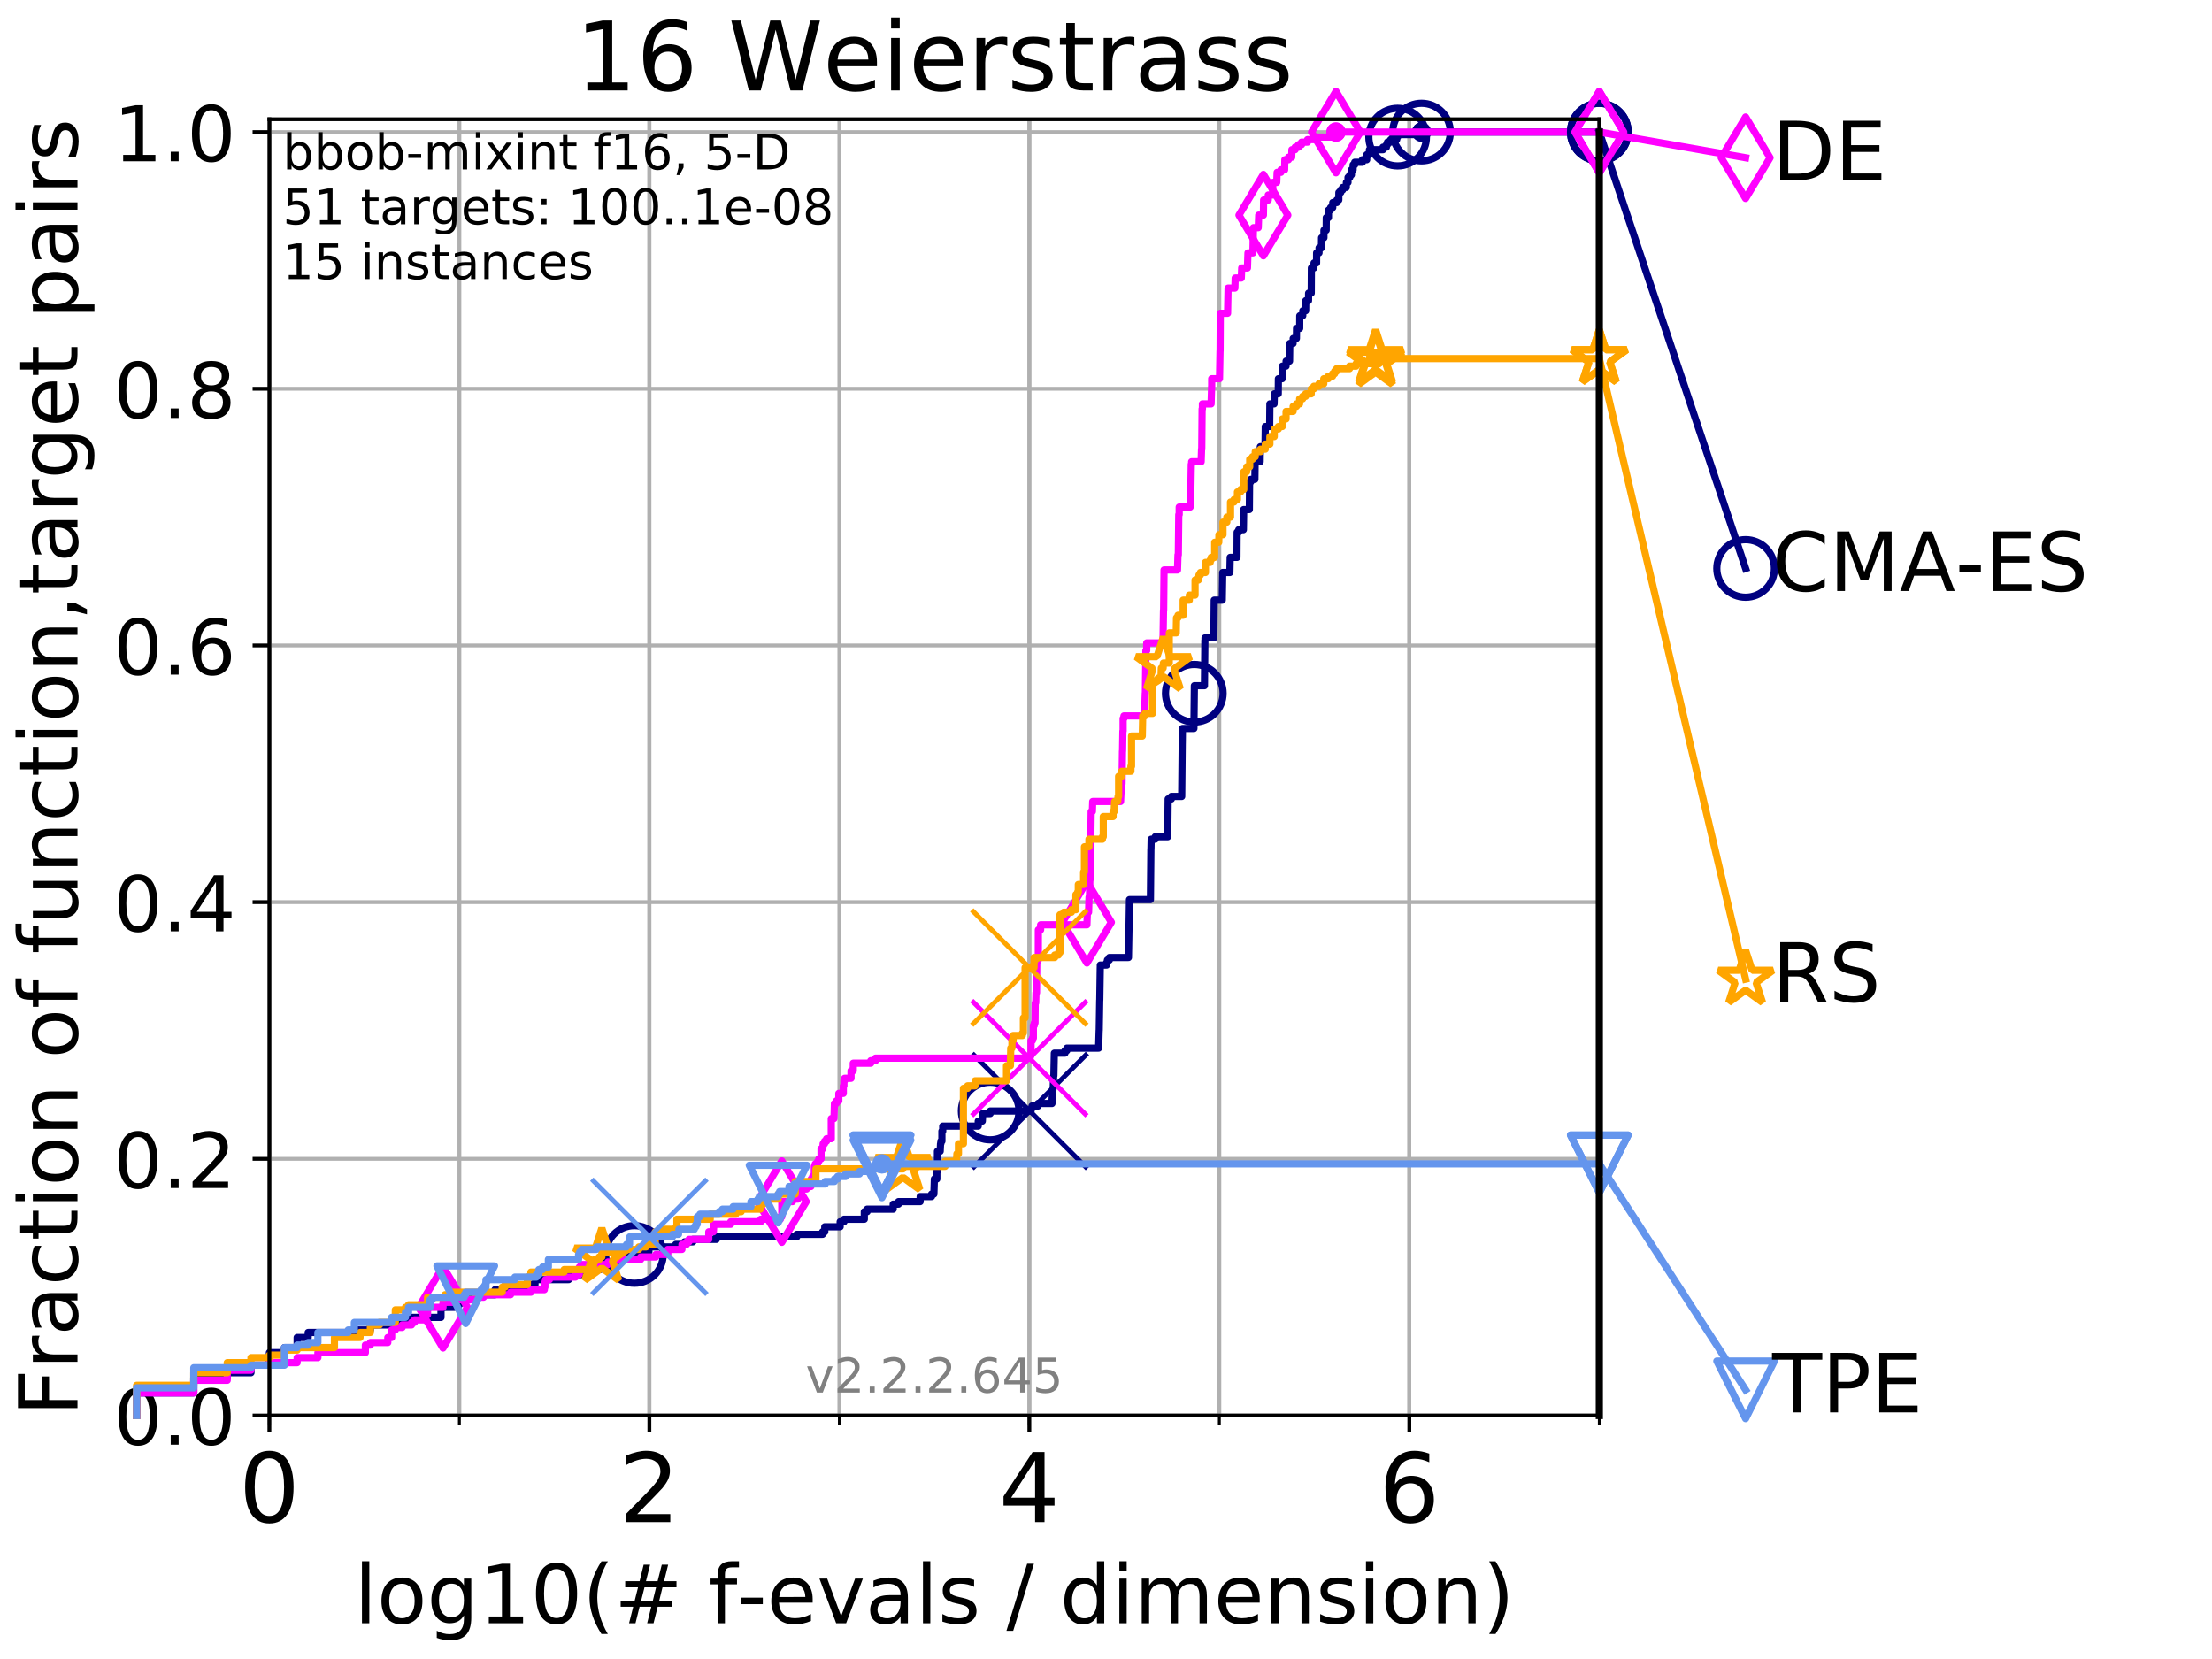 <?xml version="1.0" encoding="utf-8" standalone="no"?>
<!DOCTYPE svg PUBLIC "-//W3C//DTD SVG 1.1//EN"
  "http://www.w3.org/Graphics/SVG/1.1/DTD/svg11.dtd">
<!-- Created with matplotlib (http://matplotlib.org/) -->
<svg height="345.6pt" version="1.1" viewBox="0 0 460.8 345.6" width="460.8pt" xmlns="http://www.w3.org/2000/svg" xmlns:xlink="http://www.w3.org/1999/xlink">
 <defs>
  <style type="text/css">
*{stroke-linecap:butt;stroke-linejoin:round;}
  </style>
 </defs>
 <g id="figure_1">
  <g id="patch_1">
   <path d="M 0 345.6 
L 460.8 345.6 
L 460.8 0 
L 0 0 
z
" style="fill:#ffffff;"/>
  </g>
  <g id="axes_1">
   <g id="patch_2">
    <path d="M 56.12 294.88 
L 333.168 294.88 
L 333.168 24.84 
L 56.12 24.84 
z
" style="fill:#ffffff;"/>
   </g>
   <g id="matplotlib.axis_1">
    <g id="xtick_1">
     <g id="line2d_1">
      <path clip-path="url(#p03502a3c40)" d="M 56.12 294.88 
L 56.12 24.84 
" style="fill:none;stroke:#b0b0b0;stroke-linecap:square;stroke-width:0.8;"/>
     </g>
     <g id="line2d_2">
      <defs>
       <path d="M 0 0 
L 0 3.5 
" id="m21db22ef43" style="stroke:#000000;stroke-width:0.8;"/>
      </defs>
      <g>
       <use style="stroke:#000000;stroke-width:0.8;" x="56.12" xlink:href="#m21db22ef43" y="294.88"/>
      </g>
     </g>
     <g id="text_1">
      <!-- 0 -->
      <defs>
       <path d="M 31.781 66.406 
Q 24.172 66.406 20.328 58.906 
Q 16.5 51.422 16.5 36.375 
Q 16.5 21.391 20.328 13.891 
Q 24.172 6.391 31.781 6.391 
Q 39.453 6.391 43.281 13.891 
Q 47.125 21.391 47.125 36.375 
Q 47.125 51.422 43.281 58.906 
Q 39.453 66.406 31.781 66.406 
z
M 31.781 74.219 
Q 44.047 74.219 50.516 64.516 
Q 56.984 54.828 56.984 36.375 
Q 56.984 17.969 50.516 8.266 
Q 44.047 -1.422 31.781 -1.422 
Q 19.531 -1.422 13.062 8.266 
Q 6.594 17.969 6.594 36.375 
Q 6.594 54.828 13.062 64.516 
Q 19.531 74.219 31.781 74.219 
z
" id="DejaVuSans-30"/>
      </defs>
      <g transform="translate(49.758 317.077)scale(0.2 -0.2)">
       <use xlink:href="#DejaVuSans-30"/>
      </g>
     </g>
    </g>
    <g id="xtick_2">
     <g id="line2d_3">
      <path clip-path="url(#p03502a3c40)" d="M 135.277 294.88 
L 135.277 24.84 
" style="fill:none;stroke:#b0b0b0;stroke-linecap:square;stroke-width:0.8;"/>
     </g>
     <g id="line2d_4">
      <g>
       <use style="stroke:#000000;stroke-width:0.8;" x="135.277" xlink:href="#m21db22ef43" y="294.88"/>
      </g>
     </g>
     <g id="text_2">
      <!-- 2 -->
      <defs>
       <path d="M 19.188 8.297 
L 53.609 8.297 
L 53.609 0 
L 7.328 0 
L 7.328 8.297 
Q 12.938 14.109 22.625 23.891 
Q 32.328 33.688 34.812 36.531 
Q 39.547 41.844 41.422 45.531 
Q 43.312 49.219 43.312 52.781 
Q 43.312 58.594 39.234 62.25 
Q 35.156 65.922 28.609 65.922 
Q 23.969 65.922 18.812 64.312 
Q 13.672 62.703 7.812 59.422 
L 7.812 69.391 
Q 13.766 71.781 18.938 73 
Q 24.125 74.219 28.422 74.219 
Q 39.75 74.219 46.484 68.547 
Q 53.219 62.891 53.219 53.422 
Q 53.219 48.922 51.531 44.891 
Q 49.859 40.875 45.406 35.406 
Q 44.188 33.984 37.641 27.219 
Q 31.109 20.453 19.188 8.297 
z
" id="DejaVuSans-32"/>
      </defs>
      <g transform="translate(128.914 317.077)scale(0.2 -0.2)">
       <use xlink:href="#DejaVuSans-32"/>
      </g>
     </g>
    </g>
    <g id="xtick_3">
     <g id="line2d_5">
      <path clip-path="url(#p03502a3c40)" d="M 214.433 294.88 
L 214.433 24.84 
" style="fill:none;stroke:#b0b0b0;stroke-linecap:square;stroke-width:0.8;"/>
     </g>
     <g id="line2d_6">
      <g>
       <use style="stroke:#000000;stroke-width:0.8;" x="214.433" xlink:href="#m21db22ef43" y="294.88"/>
      </g>
     </g>
     <g id="text_3">
      <!-- 4 -->
      <defs>
       <path d="M 37.797 64.312 
L 12.891 25.391 
L 37.797 25.391 
z
M 35.203 72.906 
L 47.609 72.906 
L 47.609 25.391 
L 58.016 25.391 
L 58.016 17.188 
L 47.609 17.188 
L 47.609 0 
L 37.797 0 
L 37.797 17.188 
L 4.891 17.188 
L 4.891 26.703 
z
" id="DejaVuSans-34"/>
      </defs>
      <g transform="translate(208.071 317.077)scale(0.2 -0.2)">
       <use xlink:href="#DejaVuSans-34"/>
      </g>
     </g>
    </g>
    <g id="xtick_4">
     <g id="line2d_7">
      <path clip-path="url(#p03502a3c40)" d="M 293.59 294.88 
L 293.59 24.84 
" style="fill:none;stroke:#b0b0b0;stroke-linecap:square;stroke-width:0.8;"/>
     </g>
     <g id="line2d_8">
      <g>
       <use style="stroke:#000000;stroke-width:0.8;" x="293.59" xlink:href="#m21db22ef43" y="294.88"/>
      </g>
     </g>
     <g id="text_4">
      <!-- 6 -->
      <defs>
       <path d="M 33.016 40.375 
Q 26.375 40.375 22.484 35.828 
Q 18.609 31.297 18.609 23.391 
Q 18.609 15.531 22.484 10.953 
Q 26.375 6.391 33.016 6.391 
Q 39.656 6.391 43.531 10.953 
Q 47.406 15.531 47.406 23.391 
Q 47.406 31.297 43.531 35.828 
Q 39.656 40.375 33.016 40.375 
z
M 52.594 71.297 
L 52.594 62.312 
Q 48.875 64.062 45.094 64.984 
Q 41.312 65.922 37.594 65.922 
Q 27.828 65.922 22.672 59.328 
Q 17.531 52.734 16.797 39.406 
Q 19.672 43.656 24.016 45.922 
Q 28.375 48.188 33.594 48.188 
Q 44.578 48.188 50.953 41.516 
Q 57.328 34.859 57.328 23.391 
Q 57.328 12.156 50.688 5.359 
Q 44.047 -1.422 33.016 -1.422 
Q 20.359 -1.422 13.672 8.266 
Q 6.984 17.969 6.984 36.375 
Q 6.984 53.656 15.188 63.938 
Q 23.391 74.219 37.203 74.219 
Q 40.922 74.219 44.703 73.484 
Q 48.484 72.75 52.594 71.297 
z
" id="DejaVuSans-36"/>
      </defs>
      <g transform="translate(287.227 317.077)scale(0.2 -0.2)">
       <use xlink:href="#DejaVuSans-36"/>
      </g>
     </g>
    </g>
    <g id="xtick_5">
     <g id="line2d_9">
      <path clip-path="url(#p03502a3c40)" d="M 56.12 294.88 
L 56.12 24.84 
" style="fill:none;stroke:#b0b0b0;stroke-linecap:square;stroke-width:0.8;"/>
     </g>
     <g id="line2d_10">
      <defs>
       <path d="M 0 0 
L 0 2 
" id="m1f0dd0a421" style="stroke:#000000;stroke-width:0.6;"/>
      </defs>
      <g>
       <use style="stroke:#000000;stroke-width:0.6;" x="56.12" xlink:href="#m1f0dd0a421" y="294.88"/>
      </g>
     </g>
    </g>
    <g id="xtick_6">
     <g id="line2d_11">
      <path clip-path="url(#p03502a3c40)" d="M 95.698 294.88 
L 95.698 24.84 
" style="fill:none;stroke:#b0b0b0;stroke-linecap:square;stroke-width:0.8;"/>
     </g>
     <g id="line2d_12">
      <g>
       <use style="stroke:#000000;stroke-width:0.6;" x="95.698" xlink:href="#m1f0dd0a421" y="294.88"/>
      </g>
     </g>
    </g>
    <g id="xtick_7">
     <g id="line2d_13">
      <path clip-path="url(#p03502a3c40)" d="M 135.277 294.88 
L 135.277 24.84 
" style="fill:none;stroke:#b0b0b0;stroke-linecap:square;stroke-width:0.8;"/>
     </g>
     <g id="line2d_14">
      <g>
       <use style="stroke:#000000;stroke-width:0.6;" x="135.277" xlink:href="#m1f0dd0a421" y="294.88"/>
      </g>
     </g>
    </g>
    <g id="xtick_8">
     <g id="line2d_15">
      <path clip-path="url(#p03502a3c40)" d="M 174.855 294.88 
L 174.855 24.84 
" style="fill:none;stroke:#b0b0b0;stroke-linecap:square;stroke-width:0.8;"/>
     </g>
     <g id="line2d_16">
      <g>
       <use style="stroke:#000000;stroke-width:0.6;" x="174.855" xlink:href="#m1f0dd0a421" y="294.88"/>
      </g>
     </g>
    </g>
    <g id="xtick_9">
     <g id="line2d_17">
      <path clip-path="url(#p03502a3c40)" d="M 214.433 294.88 
L 214.433 24.84 
" style="fill:none;stroke:#b0b0b0;stroke-linecap:square;stroke-width:0.8;"/>
     </g>
     <g id="line2d_18">
      <g>
       <use style="stroke:#000000;stroke-width:0.6;" x="214.433" xlink:href="#m1f0dd0a421" y="294.88"/>
      </g>
     </g>
    </g>
    <g id="xtick_10">
     <g id="line2d_19">
      <path clip-path="url(#p03502a3c40)" d="M 254.011 294.88 
L 254.011 24.84 
" style="fill:none;stroke:#b0b0b0;stroke-linecap:square;stroke-width:0.8;"/>
     </g>
     <g id="line2d_20">
      <g>
       <use style="stroke:#000000;stroke-width:0.6;" x="254.011" xlink:href="#m1f0dd0a421" y="294.88"/>
      </g>
     </g>
    </g>
    <g id="xtick_11">
     <g id="line2d_21">
      <path clip-path="url(#p03502a3c40)" d="M 293.59 294.88 
L 293.59 24.84 
" style="fill:none;stroke:#b0b0b0;stroke-linecap:square;stroke-width:0.8;"/>
     </g>
     <g id="line2d_22">
      <g>
       <use style="stroke:#000000;stroke-width:0.6;" x="293.59" xlink:href="#m1f0dd0a421" y="294.88"/>
      </g>
     </g>
    </g>
    <g id="xtick_12">
     <g id="line2d_23">
      <path clip-path="url(#p03502a3c40)" d="M 333.168 294.88 
L 333.168 24.84 
" style="fill:none;stroke:#b0b0b0;stroke-linecap:square;stroke-width:0.8;"/>
     </g>
     <g id="line2d_24">
      <g>
       <use style="stroke:#000000;stroke-width:0.6;" x="333.168" xlink:href="#m1f0dd0a421" y="294.88"/>
      </g>
     </g>
    </g>
    <g id="text_5">
     <!-- log10(# f-evals / dimension) -->
     <defs>
      <path d="M 9.422 75.984 
L 18.406 75.984 
L 18.406 0 
L 9.422 0 
z
" id="DejaVuSans-6c"/>
      <path d="M 30.609 48.391 
Q 23.391 48.391 19.188 42.75 
Q 14.984 37.109 14.984 27.297 
Q 14.984 17.484 19.156 11.844 
Q 23.344 6.203 30.609 6.203 
Q 37.797 6.203 41.984 11.859 
Q 46.188 17.531 46.188 27.297 
Q 46.188 37.016 41.984 42.703 
Q 37.797 48.391 30.609 48.391 
z
M 30.609 56 
Q 42.328 56 49.016 48.375 
Q 55.719 40.766 55.719 27.297 
Q 55.719 13.875 49.016 6.219 
Q 42.328 -1.422 30.609 -1.422 
Q 18.844 -1.422 12.172 6.219 
Q 5.516 13.875 5.516 27.297 
Q 5.516 40.766 12.172 48.375 
Q 18.844 56 30.609 56 
z
" id="DejaVuSans-6f"/>
      <path d="M 45.406 27.984 
Q 45.406 37.75 41.375 43.109 
Q 37.359 48.484 30.078 48.484 
Q 22.859 48.484 18.828 43.109 
Q 14.797 37.75 14.797 27.984 
Q 14.797 18.266 18.828 12.891 
Q 22.859 7.516 30.078 7.516 
Q 37.359 7.516 41.375 12.891 
Q 45.406 18.266 45.406 27.984 
z
M 54.391 6.781 
Q 54.391 -7.172 48.188 -13.984 
Q 42 -20.797 29.203 -20.797 
Q 24.469 -20.797 20.266 -20.094 
Q 16.062 -19.391 12.109 -17.922 
L 12.109 -9.188 
Q 16.062 -11.328 19.922 -12.344 
Q 23.781 -13.375 27.781 -13.375 
Q 36.625 -13.375 41.016 -8.766 
Q 45.406 -4.156 45.406 5.172 
L 45.406 9.625 
Q 42.625 4.781 38.281 2.391 
Q 33.938 0 27.875 0 
Q 17.828 0 11.672 7.656 
Q 5.516 15.328 5.516 27.984 
Q 5.516 40.672 11.672 48.328 
Q 17.828 56 27.875 56 
Q 33.938 56 38.281 53.609 
Q 42.625 51.219 45.406 46.391 
L 45.406 54.688 
L 54.391 54.688 
z
" id="DejaVuSans-67"/>
      <path d="M 12.406 8.297 
L 28.516 8.297 
L 28.516 63.922 
L 10.984 60.406 
L 10.984 69.391 
L 28.422 72.906 
L 38.281 72.906 
L 38.281 8.297 
L 54.391 8.297 
L 54.391 0 
L 12.406 0 
z
" id="DejaVuSans-31"/>
      <path d="M 31 75.875 
Q 24.469 64.656 21.281 53.656 
Q 18.109 42.672 18.109 31.391 
Q 18.109 20.125 21.312 9.062 
Q 24.516 -2 31 -13.188 
L 23.188 -13.188 
Q 15.875 -1.703 12.234 9.375 
Q 8.594 20.453 8.594 31.391 
Q 8.594 42.281 12.203 53.312 
Q 15.828 64.359 23.188 75.875 
z
" id="DejaVuSans-28"/>
      <path d="M 51.125 44 
L 36.922 44 
L 32.812 27.688 
L 47.125 27.688 
z
M 43.797 71.781 
L 38.719 51.516 
L 52.984 51.516 
L 58.109 71.781 
L 65.922 71.781 
L 60.891 51.516 
L 76.125 51.516 
L 76.125 44 
L 58.984 44 
L 54.984 27.688 
L 70.516 27.688 
L 70.516 20.219 
L 53.078 20.219 
L 48 0 
L 40.188 0 
L 45.219 20.219 
L 30.906 20.219 
L 25.875 0 
L 18.016 0 
L 23.094 20.219 
L 7.719 20.219 
L 7.719 27.688 
L 24.906 27.688 
L 29 44 
L 13.281 44 
L 13.281 51.516 
L 30.906 51.516 
L 35.891 71.781 
z
" id="DejaVuSans-23"/>
      <path id="DejaVuSans-20"/>
      <path d="M 37.109 75.984 
L 37.109 68.5 
L 28.516 68.5 
Q 23.688 68.5 21.797 66.547 
Q 19.922 64.594 19.922 59.516 
L 19.922 54.688 
L 34.719 54.688 
L 34.719 47.703 
L 19.922 47.703 
L 19.922 0 
L 10.891 0 
L 10.891 47.703 
L 2.297 47.703 
L 2.297 54.688 
L 10.891 54.688 
L 10.891 58.5 
Q 10.891 67.625 15.141 71.797 
Q 19.391 75.984 28.609 75.984 
z
" id="DejaVuSans-66"/>
      <path d="M 4.891 31.391 
L 31.203 31.391 
L 31.203 23.391 
L 4.891 23.391 
z
" id="DejaVuSans-2d"/>
      <path d="M 56.203 29.594 
L 56.203 25.203 
L 14.891 25.203 
Q 15.484 15.922 20.484 11.062 
Q 25.484 6.203 34.422 6.203 
Q 39.594 6.203 44.453 7.469 
Q 49.312 8.734 54.109 11.281 
L 54.109 2.781 
Q 49.266 0.734 44.188 -0.344 
Q 39.109 -1.422 33.891 -1.422 
Q 20.797 -1.422 13.156 6.188 
Q 5.516 13.812 5.516 26.812 
Q 5.516 40.234 12.766 48.109 
Q 20.016 56 32.328 56 
Q 43.359 56 49.781 48.891 
Q 56.203 41.797 56.203 29.594 
z
M 47.219 32.234 
Q 47.125 39.594 43.094 43.984 
Q 39.062 48.391 32.422 48.391 
Q 24.906 48.391 20.391 44.141 
Q 15.875 39.891 15.188 32.172 
z
" id="DejaVuSans-65"/>
      <path d="M 2.984 54.688 
L 12.5 54.688 
L 29.594 8.797 
L 46.688 54.688 
L 56.203 54.688 
L 35.688 0 
L 23.484 0 
z
" id="DejaVuSans-76"/>
      <path d="M 34.281 27.484 
Q 23.391 27.484 19.188 25 
Q 14.984 22.516 14.984 16.5 
Q 14.984 11.719 18.141 8.906 
Q 21.297 6.109 26.703 6.109 
Q 34.188 6.109 38.703 11.406 
Q 43.219 16.703 43.219 25.484 
L 43.219 27.484 
z
M 52.203 31.203 
L 52.203 0 
L 43.219 0 
L 43.219 8.297 
Q 40.141 3.328 35.547 0.953 
Q 30.953 -1.422 24.312 -1.422 
Q 15.922 -1.422 10.953 3.297 
Q 6 8.016 6 15.922 
Q 6 25.141 12.172 29.828 
Q 18.359 34.516 30.609 34.516 
L 43.219 34.516 
L 43.219 35.406 
Q 43.219 41.609 39.141 45 
Q 35.062 48.391 27.688 48.391 
Q 23 48.391 18.547 47.266 
Q 14.109 46.141 10.016 43.891 
L 10.016 52.203 
Q 14.938 54.109 19.578 55.047 
Q 24.219 56 28.609 56 
Q 40.484 56 46.344 49.844 
Q 52.203 43.703 52.203 31.203 
z
" id="DejaVuSans-61"/>
      <path d="M 44.281 53.078 
L 44.281 44.578 
Q 40.484 46.531 36.375 47.5 
Q 32.281 48.484 27.875 48.484 
Q 21.188 48.484 17.844 46.438 
Q 14.5 44.391 14.5 40.281 
Q 14.5 37.156 16.891 35.375 
Q 19.281 33.594 26.516 31.984 
L 29.594 31.297 
Q 39.156 29.25 43.188 25.516 
Q 47.219 21.781 47.219 15.094 
Q 47.219 7.469 41.188 3.016 
Q 35.156 -1.422 24.609 -1.422 
Q 20.219 -1.422 15.453 -0.562 
Q 10.688 0.297 5.422 2 
L 5.422 11.281 
Q 10.406 8.688 15.234 7.391 
Q 20.062 6.109 24.812 6.109 
Q 31.156 6.109 34.562 8.281 
Q 37.984 10.453 37.984 14.406 
Q 37.984 18.062 35.516 20.016 
Q 33.062 21.969 24.703 23.781 
L 21.578 24.516 
Q 13.234 26.266 9.516 29.906 
Q 5.812 33.547 5.812 39.891 
Q 5.812 47.609 11.281 51.797 
Q 16.75 56 26.812 56 
Q 31.781 56 36.172 55.266 
Q 40.578 54.547 44.281 53.078 
z
" id="DejaVuSans-73"/>
      <path d="M 25.391 72.906 
L 33.688 72.906 
L 8.297 -9.281 
L 0 -9.281 
z
" id="DejaVuSans-2f"/>
      <path d="M 45.406 46.391 
L 45.406 75.984 
L 54.391 75.984 
L 54.391 0 
L 45.406 0 
L 45.406 8.203 
Q 42.578 3.328 38.25 0.953 
Q 33.938 -1.422 27.875 -1.422 
Q 17.969 -1.422 11.734 6.484 
Q 5.516 14.406 5.516 27.297 
Q 5.516 40.188 11.734 48.094 
Q 17.969 56 27.875 56 
Q 33.938 56 38.25 53.625 
Q 42.578 51.266 45.406 46.391 
z
M 14.797 27.297 
Q 14.797 17.391 18.875 11.75 
Q 22.953 6.109 30.078 6.109 
Q 37.203 6.109 41.297 11.75 
Q 45.406 17.391 45.406 27.297 
Q 45.406 37.203 41.297 42.844 
Q 37.203 48.484 30.078 48.484 
Q 22.953 48.484 18.875 42.844 
Q 14.797 37.203 14.797 27.297 
z
" id="DejaVuSans-64"/>
      <path d="M 9.422 54.688 
L 18.406 54.688 
L 18.406 0 
L 9.422 0 
z
M 9.422 75.984 
L 18.406 75.984 
L 18.406 64.594 
L 9.422 64.594 
z
" id="DejaVuSans-69"/>
      <path d="M 52 44.188 
Q 55.375 50.25 60.062 53.125 
Q 64.75 56 71.094 56 
Q 79.641 56 84.281 50.016 
Q 88.922 44.047 88.922 33.016 
L 88.922 0 
L 79.891 0 
L 79.891 32.719 
Q 79.891 40.578 77.094 44.375 
Q 74.312 48.188 68.609 48.188 
Q 61.625 48.188 57.562 43.547 
Q 53.516 38.922 53.516 30.906 
L 53.516 0 
L 44.484 0 
L 44.484 32.719 
Q 44.484 40.625 41.703 44.406 
Q 38.922 48.188 33.109 48.188 
Q 26.219 48.188 22.156 43.531 
Q 18.109 38.875 18.109 30.906 
L 18.109 0 
L 9.078 0 
L 9.078 54.688 
L 18.109 54.688 
L 18.109 46.188 
Q 21.188 51.219 25.484 53.609 
Q 29.781 56 35.688 56 
Q 41.656 56 45.828 52.969 
Q 50 49.953 52 44.188 
z
" id="DejaVuSans-6d"/>
      <path d="M 54.891 33.016 
L 54.891 0 
L 45.906 0 
L 45.906 32.719 
Q 45.906 40.484 42.875 44.328 
Q 39.844 48.188 33.797 48.188 
Q 26.516 48.188 22.312 43.547 
Q 18.109 38.922 18.109 30.906 
L 18.109 0 
L 9.078 0 
L 9.078 54.688 
L 18.109 54.688 
L 18.109 46.188 
Q 21.344 51.125 25.703 53.562 
Q 30.078 56 35.797 56 
Q 45.219 56 50.047 50.172 
Q 54.891 44.344 54.891 33.016 
z
" id="DejaVuSans-6e"/>
      <path d="M 8.016 75.875 
L 15.828 75.875 
Q 23.141 64.359 26.781 53.312 
Q 30.422 42.281 30.422 31.391 
Q 30.422 20.453 26.781 9.375 
Q 23.141 -1.703 15.828 -13.188 
L 8.016 -13.188 
Q 14.5 -2 17.703 9.062 
Q 20.906 20.125 20.906 31.391 
Q 20.906 42.672 17.703 53.656 
Q 14.5 64.656 8.016 75.875 
z
" id="DejaVuSans-29"/>
     </defs>
     <g transform="translate(73.803 338.154)scale(0.17 -0.17)">
      <use xlink:href="#DejaVuSans-6c"/>
      <use x="27.783" xlink:href="#DejaVuSans-6f"/>
      <use x="88.965" xlink:href="#DejaVuSans-67"/>
      <use x="152.441" xlink:href="#DejaVuSans-31"/>
      <use x="216.064" xlink:href="#DejaVuSans-30"/>
      <use x="279.688" xlink:href="#DejaVuSans-28"/>
      <use x="318.701" xlink:href="#DejaVuSans-23"/>
      <use x="402.49" xlink:href="#DejaVuSans-20"/>
      <use x="434.277" xlink:href="#DejaVuSans-66"/>
      <use x="469.404" xlink:href="#DejaVuSans-2d"/>
      <use x="505.488" xlink:href="#DejaVuSans-65"/>
      <use x="567.012" xlink:href="#DejaVuSans-76"/>
      <use x="626.191" xlink:href="#DejaVuSans-61"/>
      <use x="687.471" xlink:href="#DejaVuSans-6c"/>
      <use x="715.254" xlink:href="#DejaVuSans-73"/>
      <use x="767.354" xlink:href="#DejaVuSans-20"/>
      <use x="799.141" xlink:href="#DejaVuSans-2f"/>
      <use x="832.832" xlink:href="#DejaVuSans-20"/>
      <use x="864.619" xlink:href="#DejaVuSans-64"/>
      <use x="928.096" xlink:href="#DejaVuSans-69"/>
      <use x="955.879" xlink:href="#DejaVuSans-6d"/>
      <use x="1053.291" xlink:href="#DejaVuSans-65"/>
      <use x="1114.814" xlink:href="#DejaVuSans-6e"/>
      <use x="1178.193" xlink:href="#DejaVuSans-73"/>
      <use x="1230.293" xlink:href="#DejaVuSans-69"/>
      <use x="1258.076" xlink:href="#DejaVuSans-6f"/>
      <use x="1319.258" xlink:href="#DejaVuSans-6e"/>
      <use x="1382.637" xlink:href="#DejaVuSans-29"/>
     </g>
    </g>
   </g>
   <g id="matplotlib.axis_2">
    <g id="ytick_1">
     <g id="line2d_25">
      <path clip-path="url(#p03502a3c40)" d="M 56.12 294.88 
L 333.168 294.88 
" style="fill:none;stroke:#b0b0b0;stroke-linecap:square;stroke-width:0.8;"/>
     </g>
     <g id="line2d_26">
      <defs>
       <path d="M 0 0 
L -3.5 0 
" id="m85dde9ec76" style="stroke:#000000;stroke-width:0.8;"/>
      </defs>
      <g>
       <use style="stroke:#000000;stroke-width:0.8;" x="56.12" xlink:href="#m85dde9ec76" y="294.88"/>
      </g>
     </g>
     <g id="text_6">
      <!-- 0.0 -->
      <defs>
       <path d="M 10.688 12.406 
L 21 12.406 
L 21 0 
L 10.688 0 
z
" id="DejaVuSans-2e"/>
      </defs>
      <g transform="translate(23.675 300.959)scale(0.16 -0.16)">
       <use xlink:href="#DejaVuSans-30"/>
       <use x="63.623" xlink:href="#DejaVuSans-2e"/>
       <use x="95.41" xlink:href="#DejaVuSans-30"/>
      </g>
     </g>
    </g>
    <g id="ytick_2">
     <g id="line2d_27">
      <path clip-path="url(#p03502a3c40)" d="M 56.12 241.407 
L 333.168 241.407 
" style="fill:none;stroke:#b0b0b0;stroke-linecap:square;stroke-width:0.8;"/>
     </g>
     <g id="line2d_28">
      <g>
       <use style="stroke:#000000;stroke-width:0.8;" x="56.12" xlink:href="#m85dde9ec76" y="241.407"/>
      </g>
     </g>
     <g id="text_7">
      <!-- 0.2 -->
      <g transform="translate(23.675 247.485)scale(0.16 -0.16)">
       <use xlink:href="#DejaVuSans-30"/>
       <use x="63.623" xlink:href="#DejaVuSans-2e"/>
       <use x="95.41" xlink:href="#DejaVuSans-32"/>
      </g>
     </g>
    </g>
    <g id="ytick_3">
     <g id="line2d_29">
      <path clip-path="url(#p03502a3c40)" d="M 56.12 187.933 
L 333.168 187.933 
" style="fill:none;stroke:#b0b0b0;stroke-linecap:square;stroke-width:0.8;"/>
     </g>
     <g id="line2d_30">
      <g>
       <use style="stroke:#000000;stroke-width:0.8;" x="56.12" xlink:href="#m85dde9ec76" y="187.933"/>
      </g>
     </g>
     <g id="text_8">
      <!-- 0.4 -->
      <g transform="translate(23.675 194.012)scale(0.16 -0.16)">
       <use xlink:href="#DejaVuSans-30"/>
       <use x="63.623" xlink:href="#DejaVuSans-2e"/>
       <use x="95.41" xlink:href="#DejaVuSans-34"/>
      </g>
     </g>
    </g>
    <g id="ytick_4">
     <g id="line2d_31">
      <path clip-path="url(#p03502a3c40)" d="M 56.12 134.46 
L 333.168 134.46 
" style="fill:none;stroke:#b0b0b0;stroke-linecap:square;stroke-width:0.8;"/>
     </g>
     <g id="line2d_32">
      <g>
       <use style="stroke:#000000;stroke-width:0.8;" x="56.12" xlink:href="#m85dde9ec76" y="134.46"/>
      </g>
     </g>
     <g id="text_9">
      <!-- 0.6 -->
      <g transform="translate(23.675 140.539)scale(0.16 -0.16)">
       <use xlink:href="#DejaVuSans-30"/>
       <use x="63.623" xlink:href="#DejaVuSans-2e"/>
       <use x="95.41" xlink:href="#DejaVuSans-36"/>
      </g>
     </g>
    </g>
    <g id="ytick_5">
     <g id="line2d_33">
      <path clip-path="url(#p03502a3c40)" d="M 56.12 80.987 
L 333.168 80.987 
" style="fill:none;stroke:#b0b0b0;stroke-linecap:square;stroke-width:0.8;"/>
     </g>
     <g id="line2d_34">
      <g>
       <use style="stroke:#000000;stroke-width:0.8;" x="56.12" xlink:href="#m85dde9ec76" y="80.987"/>
      </g>
     </g>
     <g id="text_10">
      <!-- 0.8 -->
      <defs>
       <path d="M 31.781 34.625 
Q 24.75 34.625 20.719 30.859 
Q 16.703 27.094 16.703 20.516 
Q 16.703 13.922 20.719 10.156 
Q 24.75 6.391 31.781 6.391 
Q 38.812 6.391 42.859 10.172 
Q 46.922 13.969 46.922 20.516 
Q 46.922 27.094 42.891 30.859 
Q 38.875 34.625 31.781 34.625 
z
M 21.922 38.812 
Q 15.578 40.375 12.031 44.719 
Q 8.5 49.078 8.5 55.328 
Q 8.5 64.062 14.719 69.141 
Q 20.953 74.219 31.781 74.219 
Q 42.672 74.219 48.875 69.141 
Q 55.078 64.062 55.078 55.328 
Q 55.078 49.078 51.531 44.719 
Q 48 40.375 41.703 38.812 
Q 48.828 37.156 52.797 32.312 
Q 56.781 27.484 56.781 20.516 
Q 56.781 9.906 50.312 4.234 
Q 43.844 -1.422 31.781 -1.422 
Q 19.734 -1.422 13.25 4.234 
Q 6.781 9.906 6.781 20.516 
Q 6.781 27.484 10.781 32.312 
Q 14.797 37.156 21.922 38.812 
z
M 18.312 54.391 
Q 18.312 48.734 21.844 45.562 
Q 25.391 42.391 31.781 42.391 
Q 38.141 42.391 41.719 45.562 
Q 45.312 48.734 45.312 54.391 
Q 45.312 60.062 41.719 63.234 
Q 38.141 66.406 31.781 66.406 
Q 25.391 66.406 21.844 63.234 
Q 18.312 60.062 18.312 54.391 
z
" id="DejaVuSans-38"/>
      </defs>
      <g transform="translate(23.675 87.066)scale(0.16 -0.16)">
       <use xlink:href="#DejaVuSans-30"/>
       <use x="63.623" xlink:href="#DejaVuSans-2e"/>
       <use x="95.41" xlink:href="#DejaVuSans-38"/>
      </g>
     </g>
    </g>
    <g id="ytick_6">
     <g id="line2d_35">
      <path clip-path="url(#p03502a3c40)" d="M 56.12 27.514 
L 333.168 27.514 
" style="fill:none;stroke:#b0b0b0;stroke-linecap:square;stroke-width:0.8;"/>
     </g>
     <g id="line2d_36">
      <g>
       <use style="stroke:#000000;stroke-width:0.8;" x="56.12" xlink:href="#m85dde9ec76" y="27.514"/>
      </g>
     </g>
     <g id="text_11">
      <!-- 1.0 -->
      <g transform="translate(23.675 33.592)scale(0.16 -0.16)">
       <use xlink:href="#DejaVuSans-31"/>
       <use x="63.623" xlink:href="#DejaVuSans-2e"/>
       <use x="95.41" xlink:href="#DejaVuSans-30"/>
      </g>
     </g>
    </g>
    <g id="text_12">
     <!-- Fraction of function,target pairs -->
     <defs>
      <path d="M 9.812 72.906 
L 51.703 72.906 
L 51.703 64.594 
L 19.672 64.594 
L 19.672 43.109 
L 48.578 43.109 
L 48.578 34.812 
L 19.672 34.812 
L 19.672 0 
L 9.812 0 
z
" id="DejaVuSans-46"/>
      <path d="M 41.109 46.297 
Q 39.594 47.172 37.812 47.578 
Q 36.031 48 33.891 48 
Q 26.266 48 22.188 43.047 
Q 18.109 38.094 18.109 28.812 
L 18.109 0 
L 9.078 0 
L 9.078 54.688 
L 18.109 54.688 
L 18.109 46.188 
Q 20.953 51.172 25.484 53.578 
Q 30.031 56 36.531 56 
Q 37.453 56 38.578 55.875 
Q 39.703 55.766 41.062 55.516 
z
" id="DejaVuSans-72"/>
      <path d="M 48.781 52.594 
L 48.781 44.188 
Q 44.969 46.297 41.141 47.344 
Q 37.312 48.391 33.406 48.391 
Q 24.656 48.391 19.812 42.844 
Q 14.984 37.312 14.984 27.297 
Q 14.984 17.281 19.812 11.734 
Q 24.656 6.203 33.406 6.203 
Q 37.312 6.203 41.141 7.25 
Q 44.969 8.297 48.781 10.406 
L 48.781 2.094 
Q 45.016 0.344 40.984 -0.531 
Q 36.969 -1.422 32.422 -1.422 
Q 20.062 -1.422 12.781 6.344 
Q 5.516 14.109 5.516 27.297 
Q 5.516 40.672 12.859 48.328 
Q 20.219 56 33.016 56 
Q 37.156 56 41.109 55.141 
Q 45.062 54.297 48.781 52.594 
z
" id="DejaVuSans-63"/>
      <path d="M 18.312 70.219 
L 18.312 54.688 
L 36.812 54.688 
L 36.812 47.703 
L 18.312 47.703 
L 18.312 18.016 
Q 18.312 11.328 20.141 9.422 
Q 21.969 7.516 27.594 7.516 
L 36.812 7.516 
L 36.812 0 
L 27.594 0 
Q 17.188 0 13.234 3.875 
Q 9.281 7.766 9.281 18.016 
L 9.281 47.703 
L 2.688 47.703 
L 2.688 54.688 
L 9.281 54.688 
L 9.281 70.219 
z
" id="DejaVuSans-74"/>
      <path d="M 8.5 21.578 
L 8.5 54.688 
L 17.484 54.688 
L 17.484 21.922 
Q 17.484 14.156 20.5 10.266 
Q 23.531 6.391 29.594 6.391 
Q 36.859 6.391 41.078 11.031 
Q 45.312 15.672 45.312 23.688 
L 45.312 54.688 
L 54.297 54.688 
L 54.297 0 
L 45.312 0 
L 45.312 8.406 
Q 42.047 3.422 37.719 1 
Q 33.406 -1.422 27.688 -1.422 
Q 18.266 -1.422 13.375 4.438 
Q 8.5 10.297 8.5 21.578 
z
M 31.109 56 
z
" id="DejaVuSans-75"/>
      <path d="M 11.719 12.406 
L 22.016 12.406 
L 22.016 4 
L 14.016 -11.625 
L 7.719 -11.625 
L 11.719 4 
z
" id="DejaVuSans-2c"/>
      <path d="M 18.109 8.203 
L 18.109 -20.797 
L 9.078 -20.797 
L 9.078 54.688 
L 18.109 54.688 
L 18.109 46.391 
Q 20.953 51.266 25.266 53.625 
Q 29.594 56 35.594 56 
Q 45.562 56 51.781 48.094 
Q 58.016 40.188 58.016 27.297 
Q 58.016 14.406 51.781 6.484 
Q 45.562 -1.422 35.594 -1.422 
Q 29.594 -1.422 25.266 0.953 
Q 20.953 3.328 18.109 8.203 
z
M 48.688 27.297 
Q 48.688 37.203 44.609 42.844 
Q 40.531 48.484 33.406 48.484 
Q 26.266 48.484 22.188 42.844 
Q 18.109 37.203 18.109 27.297 
Q 18.109 17.391 22.188 11.75 
Q 26.266 6.109 33.406 6.109 
Q 40.531 6.109 44.609 11.75 
Q 48.688 17.391 48.688 27.297 
z
" id="DejaVuSans-70"/>
     </defs>
     <g transform="translate(16.14 294.999)rotate(-90)scale(0.17 -0.17)">
      <use xlink:href="#DejaVuSans-46"/>
      <use x="57.41" xlink:href="#DejaVuSans-72"/>
      <use x="98.523" xlink:href="#DejaVuSans-61"/>
      <use x="159.803" xlink:href="#DejaVuSans-63"/>
      <use x="214.783" xlink:href="#DejaVuSans-74"/>
      <use x="253.992" xlink:href="#DejaVuSans-69"/>
      <use x="281.775" xlink:href="#DejaVuSans-6f"/>
      <use x="342.957" xlink:href="#DejaVuSans-6e"/>
      <use x="406.336" xlink:href="#DejaVuSans-20"/>
      <use x="438.123" xlink:href="#DejaVuSans-6f"/>
      <use x="499.305" xlink:href="#DejaVuSans-66"/>
      <use x="534.51" xlink:href="#DejaVuSans-20"/>
      <use x="566.297" xlink:href="#DejaVuSans-66"/>
      <use x="601.502" xlink:href="#DejaVuSans-75"/>
      <use x="664.881" xlink:href="#DejaVuSans-6e"/>
      <use x="728.26" xlink:href="#DejaVuSans-63"/>
      <use x="783.24" xlink:href="#DejaVuSans-74"/>
      <use x="822.449" xlink:href="#DejaVuSans-69"/>
      <use x="850.232" xlink:href="#DejaVuSans-6f"/>
      <use x="911.414" xlink:href="#DejaVuSans-6e"/>
      <use x="974.793" xlink:href="#DejaVuSans-2c"/>
      <use x="1006.58" xlink:href="#DejaVuSans-74"/>
      <use x="1045.789" xlink:href="#DejaVuSans-61"/>
      <use x="1107.068" xlink:href="#DejaVuSans-72"/>
      <use x="1148.166" xlink:href="#DejaVuSans-67"/>
      <use x="1211.643" xlink:href="#DejaVuSans-65"/>
      <use x="1273.166" xlink:href="#DejaVuSans-74"/>
      <use x="1312.375" xlink:href="#DejaVuSans-20"/>
      <use x="1344.162" xlink:href="#DejaVuSans-70"/>
      <use x="1407.639" xlink:href="#DejaVuSans-61"/>
      <use x="1468.918" xlink:href="#DejaVuSans-69"/>
      <use x="1496.701" xlink:href="#DejaVuSans-72"/>
      <use x="1537.814" xlink:href="#DejaVuSans-73"/>
     </g>
    </g>
   </g>
   <g id="line2d_37">
    <defs>
     <path d="M 0 1.5 
C 0.398 1.5 0.779 1.342 1.061 1.061 
C 1.342 0.779 1.5 0.398 1.5 0 
C 1.5 -0.398 1.342 -0.779 1.061 -1.061 
C 0.779 -1.342 0.398 -1.5 0 -1.5 
C -0.398 -1.5 -0.779 -1.342 -1.061 -1.061 
C -1.342 -0.779 -1.5 -0.398 -1.5 0 
C -1.5 0.398 -1.342 0.779 -1.061 1.061 
C -0.779 1.342 -0.398 1.5 0 1.5 
z
" id="m46a3f59175" style="stroke:#000080;"/>
    </defs>
    <g>
     <use style="fill:#000080;stroke:#000080;" x="296.131" xlink:href="#m46a3f59175" y="27.514"/>
     <use style="fill:#000080;stroke:#000080;" x="296.131" xlink:href="#m46a3f59175" y="27.514"/>
    </g>
   </g>
   <g id="line2d_38">
    <path d="M 28.456 294.88 
L 28.456 290.162 
L 40.37 290.162 
L 40.37 287.016 
L 47.34 287.016 
L 47.34 285.968 
L 52.284 285.968 
L 52.284 284.395 
L 56.12 284.395 
L 56.12 281.774 
L 59.254 281.774 
L 59.254 280.725 
L 61.903 280.725 
L 61.903 278.628 
L 64.199 278.628 
L 64.199 277.58 
L 73.818 277.58 
L 73.818 277.056 
L 77.155 277.056 
L 77.155 276.007 
L 83.784 276.007 
L 83.784 274.959 
L 85.107 274.959 
L 85.107 274.434 
L 91.863 274.434 
L 91.863 272.337 
L 94.635 272.337 
L 94.635 271.813 
L 95.698 271.813 
L 95.698 270.765 
L 97.95 270.765 
L 97.95 270.24 
L 99.671 270.24 
L 99.671 269.716 
L 103.12 269.716 
L 103.12 268.668 
L 107.613 268.668 
L 107.613 268.143 
L 110.311 268.143 
L 110.311 267.619 
L 111.448 267.619 
L 111.448 266.571 
L 118.463 266.571 
L 118.463 265.522 
L 121.551 265.522 
L 121.551 264.998 
L 122.661 264.998 
L 122.661 264.474 
L 125.063 264.474 
L 125.063 263.425 
L 125.973 263.425 
L 125.973 262.901 
L 128.444 262.901 
L 128.444 261.328 
L 132.156 261.328 
L 132.156 260.804 
L 135.173 260.804 
L 135.173 259.755 
L 140.763 259.755 
L 140.763 259.231 
L 142.586 259.231 
L 142.586 258.707 
L 144.337 258.707 
L 144.337 258.183 
L 149.231 258.183 
L 149.231 257.658 
L 165.983 257.658 
L 165.983 257.134 
L 171.355 257.134 
L 171.355 256.61 
L 171.813 256.61 
L 171.813 255.561 
L 175.019 255.561 
L 175.019 254.513 
L 175.824 254.513 
L 175.824 253.989 
L 180.051 253.989 
L 180.051 252.416 
L 180.638 252.416 
L 180.638 251.892 
L 186.066 251.892 
L 186.066 250.843 
L 187.175 250.843 
L 187.175 250.319 
L 191.684 250.319 
L 191.684 249.27 
L 194.061 249.27 
L 194.061 248.746 
L 194.544 248.746 
L 194.648 245.601 
L 195.163 245.601 
L 195.163 244.028 
L 195.287 244.028 
L 195.287 239.834 
L 195.856 239.834 
L 195.931 238.261 
L 195.993 238.261 
L 195.993 237.737 
L 196.215 237.737 
L 196.215 235.64 
L 196.387 235.64 
L 196.387 234.592 
L 203.782 234.592 
L 203.782 233.543 
L 204.633 233.543 
L 204.718 231.97 
L 206.275 231.97 
L 206.275 231.446 
L 214.781 231.446 
L 214.781 230.922 
L 214.983 230.922 
L 214.983 230.398 
L 216.25 230.398 
L 216.25 229.873 
L 219.148 229.873 
L 219.228 227.776 
L 219.278 227.776 
L 219.373 226.728 
L 219.403 226.728 
L 219.494 224.107 
L 219.538 224.107 
L 219.636 219.388 
L 221.852 219.388 
L 221.852 218.864 
L 222.244 218.864 
L 222.244 218.34 
L 228.864 218.34 
L 228.972 214.67 
L 228.985 214.67 
L 229.089 208.379 
L 229.101 208.379 
L 229.204 201.564 
L 229.213 201.564 
L 229.213 201.04 
L 230.522 201.04 
L 230.522 200.515 
L 230.691 200.515 
L 230.691 199.991 
L 231.106 199.991 
L 231.106 199.467 
L 235.076 199.467 
L 235.18 193.7 
L 235.187 193.7 
L 235.289 187.409 
L 239.652 187.409 
L 239.75 176.924 
L 239.763 176.924 
L 239.807 174.827 
L 240.657 174.827 
L 240.657 174.303 
L 243.26 174.303 
L 243.345 166.439 
L 244.022 166.439 
L 244.022 165.915 
L 246.169 165.915 
L 246.277 154.906 
L 246.28 154.906 
L 246.32 151.76 
L 248.712 151.76 
L 248.808 142.848 
L 250.908 142.848 
L 250.999 133.412 
L 251.028 133.412 
L 251.028 132.887 
L 252.868 132.887 
L 252.941 125.024 
L 254.619 125.024 
L 254.713 119.257 
L 256.203 119.257 
L 256.268 116.112 
L 257.683 116.112 
L 257.717 110.869 
L 258.052 110.869 
L 258.052 110.345 
L 259.017 110.345 
L 259.081 106.151 
L 260.262 106.151 
L 260.31 100.384 
L 260.569 100.384 
L 260.569 99.86 
L 261.413 99.86 
L 261.462 96.19 
L 262.507 96.19 
L 262.55 93.045 
L 263.528 93.045 
L 263.579 88.851 
L 264.493 88.851 
L 264.539 84.132 
L 265.413 84.132 
L 265.468 82.035 
L 266.283 82.035 
L 266.311 78.89 
L 267.113 78.89 
L 267.139 76.269 
L 267.911 76.269 
L 267.918 75.22 
L 268.635 75.22 
L 268.68 71.55 
L 269.373 71.55 
L 269.394 70.502 
L 270.066 70.502 
L 270.093 68.405 
L 270.747 68.405 
L 270.762 65.784 
L 271.385 65.784 
L 271.399 64.735 
L 271.992 64.735 
L 272.014 62.638 
L 272.587 62.638 
L 272.604 61.066 
L 273.155 61.066 
L 273.184 55.823 
L 273.707 55.823 
L 273.737 54.775 
L 274.268 54.775 
L 274.276 52.678 
L 274.776 52.678 
L 274.783 51.629 
L 275.288 51.629 
L 275.308 49.532 
L 275.797 49.532 
L 275.8 47.959 
L 276.269 47.959 
L 276.29 45.338 
L 276.741 45.338 
L 276.749 43.765 
L 277.179 43.765 
L 277.179 43.241 
L 277.632 43.241 
L 277.642 42.193 
L 278.481 42.193 
L 278.481 41.668 
L 278.894 41.668 
L 278.908 40.096 
L 279.303 40.096 
L 279.303 39.571 
L 279.7 39.571 
L 279.7 39.047 
L 280.45 39.047 
L 280.475 37.999 
L 280.813 37.999 
L 280.817 36.95 
L 281.188 36.95 
L 281.188 36.426 
L 281.522 36.426 
L 281.533 35.377 
L 281.874 35.377 
L 281.88 34.329 
L 282.209 34.329 
L 282.209 33.805 
L 283.812 33.805 
L 283.812 33.28 
L 284.707 33.28 
L 284.71 32.232 
L 285.26 32.232 
L 285.267 31.183 
L 288.1 31.183 
L 288.1 30.659 
L 288.814 30.659 
L 288.814 30.135 
L 289.03 30.135 
L 289.03 29.611 
L 289.7 29.611 
L 289.7 29.086 
L 290.957 29.086 
L 290.957 28.562 
L 291.152 28.562 
L 291.152 28.038 
L 296.131 28.038 
L 296.131 27.514 
L 333.168 27.514 
L 333.168 27.514 
" style="fill:none;stroke:#000080;stroke-linecap:square;stroke-width:1.5;"/>
   </g>
   <g id="line2d_39">
    <defs>
     <path d="M 0 6 
C 1.591 6 3.117 5.368 4.243 4.243 
C 5.368 3.117 6 1.591 6 0 
C 6 -1.591 5.368 -3.117 4.243 -4.243 
C 3.117 -5.368 1.591 -6 0 -6 
C -1.591 -6 -3.117 -5.368 -4.243 -4.243 
C -5.368 -3.117 -6 -1.591 -6 0 
C -6 1.591 -5.368 3.117 -4.243 4.243 
C -3.117 5.368 -1.591 6 0 6 
z
" id="ma059de0283" style="stroke:#000080;stroke-width:1.5;"/>
    </defs>
    <g>
     <use style="fill-opacity:0;stroke:#000080;stroke-width:1.5;" x="132.156" xlink:href="#ma059de0283" y="261.328"/>
     <use style="fill-opacity:0;stroke:#000080;stroke-width:1.5;" x="206.275" xlink:href="#ma059de0283" y="231.446"/>
     <use style="fill-opacity:0;stroke:#000080;stroke-width:1.5;" x="248.792" xlink:href="#ma059de0283" y="144.421"/>
     <use style="fill-opacity:0;stroke:#000080;stroke-width:1.5;" x="291.152" xlink:href="#ma059de0283" y="28.562"/>
     <use style="fill-opacity:0;stroke:#000080;stroke-width:1.5;" x="296.131" xlink:href="#ma059de0283" y="27.514"/>
     <use style="fill-opacity:0;stroke:#000080;stroke-width:1.5;" x="333.168" xlink:href="#ma059de0283" y="27.514"/>
    </g>
   </g>
   <g id="line2d_40">
    <path style="fill:none;stroke:#000080;stroke-linecap:square;stroke-width:1.5;"/>
    <g/>
   </g>
   <g id="line2d_41">
    <path clip-path="url(#p03502a3c40)" d="M 214.526 231.446 
" style="fill:none;stroke:#000080;stroke-linecap:square;stroke-width:1.5;"/>
    <defs>
     <path d="M -12 12 
L 12 -12 
M -12 -12 
L 12 12 
" id="m34732a92be" style="stroke:#000080;"/>
    </defs>
    <g clip-path="url(#p03502a3c40)">
     <use style="fill:#000080;stroke:#000080;" x="214.526" xlink:href="#m34732a92be" y="231.446"/>
    </g>
   </g>
   <g id="line2d_42">
    <defs>
     <path d="M 0 1.5 
C 0.398 1.5 0.779 1.342 1.061 1.061 
C 1.342 0.779 1.5 0.398 1.5 0 
C 1.5 -0.398 1.342 -0.779 1.061 -1.061 
C 0.779 -1.342 0.398 -1.5 0 -1.5 
C -0.398 -1.5 -0.779 -1.342 -1.061 -1.061 
C -1.342 -0.779 -1.5 -0.398 -1.5 0 
C -1.5 0.398 -1.342 0.779 -1.061 1.061 
C -0.779 1.342 -0.398 1.5 0 1.5 
z
" id="mc0196ed086" style="stroke:#ff00ff;"/>
    </defs>
    <g>
     <use style="fill:#ff00ff;stroke:#ff00ff;" x="278.309" xlink:href="#mc0196ed086" y="27.514"/>
     <use style="fill:#ff00ff;stroke:#ff00ff;" x="278.309" xlink:href="#mc0196ed086" y="27.514"/>
    </g>
   </g>
   <g id="line2d_43">
    <path d="M 28.456 294.88 
L 28.456 290.162 
L 40.37 290.162 
L 40.37 287.541 
L 47.34 287.541 
L 47.34 285.444 
L 52.284 285.444 
L 52.284 284.395 
L 56.12 284.395 
L 56.12 283.871 
L 61.903 283.871 
L 61.903 282.822 
L 66.223 282.822 
L 66.223 281.774 
L 76.113 281.774 
L 76.113 280.201 
L 77.155 280.201 
L 77.155 279.677 
L 80.787 279.677 
L 80.787 278.628 
L 81.587 278.628 
L 81.587 277.056 
L 82.351 277.056 
L 82.351 276.531 
L 83.784 276.531 
L 83.784 276.007 
L 85.732 276.007 
L 85.732 275.483 
L 86.335 275.483 
L 86.335 274.959 
L 88.556 274.959 
L 88.556 273.91 
L 89.069 273.91 
L 89.069 272.337 
L 92.287 272.337 
L 92.287 271.289 
L 94.997 271.289 
L 94.997 270.765 
L 99.116 270.765 
L 99.116 270.24 
L 100.729 270.24 
L 100.729 269.716 
L 106.365 269.716 
L 106.365 269.192 
L 110.603 269.192 
L 110.603 268.668 
L 113.396 268.668 
L 113.396 268.143 
L 113.518 268.143 
L 113.518 267.095 
L 113.64 267.095 
L 113.64 266.571 
L 114.467 266.571 
L 114.467 266.046 
L 119.867 266.046 
L 119.867 265.522 
L 120.69 265.522 
L 120.69 263.949 
L 121.087 263.949 
L 121.087 263.425 
L 126.667 263.425 
L 126.667 262.901 
L 128.29 262.901 
L 128.29 262.377 
L 133.466 262.377 
L 133.466 261.852 
L 136.631 261.852 
L 136.631 261.328 
L 139.112 261.328 
L 139.112 260.28 
L 142.062 260.28 
L 142.062 259.231 
L 143.03 259.231 
L 143.03 258.707 
L 143.526 258.707 
L 143.526 258.183 
L 147.649 258.183 
L 147.649 256.61 
L 148.609 256.61 
L 148.704 255.037 
L 152.221 255.037 
L 152.221 254.513 
L 158.484 254.513 
L 158.484 253.989 
L 162.565 253.989 
L 162.565 253.464 
L 162.865 253.464 
L 162.865 250.319 
L 165.096 250.319 
L 165.096 249.795 
L 166.206 249.795 
L 166.206 249.27 
L 166.398 249.27 
L 166.398 247.698 
L 168.028 247.698 
L 168.028 247.173 
L 168.924 247.173 
L 168.973 245.601 
L 169.28 245.601 
L 169.28 245.076 
L 169.637 245.076 
L 169.637 242.979 
L 169.832 242.979 
L 169.832 242.455 
L 170.318 242.455 
L 170.318 241.931 
L 170.571 241.931 
L 170.571 241.407 
L 171.037 241.407 
L 171.037 239.31 
L 171.41 239.31 
L 171.469 238.261 
L 171.772 238.261 
L 171.772 237.737 
L 172.186 237.737 
L 172.186 237.213 
L 173.169 237.213 
L 173.169 233.019 
L 173.736 233.019 
L 173.831 229.873 
L 174.225 229.873 
L 174.225 229.349 
L 174.741 229.349 
L 174.741 227.776 
L 175.677 227.776 
L 175.677 226.204 
L 175.801 226.204 
L 175.801 225.155 
L 175.941 225.155 
L 175.941 224.631 
L 177.284 224.631 
L 177.284 223.058 
L 177.749 223.058 
L 177.749 221.485 
L 181.404 221.485 
L 181.404 220.961 
L 182.388 220.961 
L 182.388 220.437 
L 214.587 220.437 
L 214.587 219.913 
L 214.783 219.913 
L 214.786 216.767 
L 215.084 216.767 
L 215.084 216.243 
L 215.269 216.243 
L 215.269 213.622 
L 215.454 213.622 
L 215.454 213.097 
L 215.613 213.097 
L 215.658 208.903 
L 215.758 208.903 
L 215.813 206.806 
L 215.925 206.806 
L 215.981 200.515 
L 216.061 200.515 
L 216.061 199.991 
L 216.298 199.991 
L 216.307 193.7 
L 216.782 193.7 
L 216.782 192.652 
L 226.425 192.652 
L 226.523 190.03 
L 226.77 190.03 
L 226.865 186.885 
L 226.958 186.885 
L 227.037 183.215 
L 227.109 183.215 
L 227.181 175.352 
L 227.226 175.352 
L 227.31 169.061 
L 227.562 169.061 
L 227.631 166.964 
L 233.434 166.964 
L 233.537 164.867 
L 233.6 164.867 
L 233.639 163.294 
L 233.735 163.294 
L 233.829 156.479 
L 233.849 156.479 
L 233.917 152.285 
L 233.965 152.285 
L 233.965 149.663 
L 234.136 149.663 
L 234.136 149.139 
L 238.35 149.139 
L 238.35 147.566 
L 238.475 147.566 
L 238.576 144.421 
L 238.603 144.421 
L 238.71 135.509 
L 238.88 135.509 
L 238.88 133.936 
L 242.268 133.936 
L 242.377 127.121 
L 242.406 127.121 
L 242.489 118.733 
L 245.294 118.733 
L 245.393 115.587 
L 245.464 115.587 
L 245.558 107.199 
L 245.646 107.199 
L 245.646 105.627 
L 247.931 105.627 
L 248.02 103.005 
L 248.058 103.005 
L 248.162 96.714 
L 248.237 96.714 
L 248.237 96.19 
L 250.22 96.19 
L 250.307 93.569 
L 250.347 93.569 
L 250.421 85.181 
L 250.488 85.181 
L 250.488 84.132 
L 252.296 84.132 
L 252.403 80.463 
L 252.418 80.463 
L 252.419 78.89 
L 254.047 78.89 
L 254.152 73.123 
L 254.167 73.123 
L 254.209 65.259 
L 255.728 65.259 
L 255.829 60.017 
L 257.251 60.017 
L 257.31 57.92 
L 258.587 57.92 
L 258.672 55.823 
L 259.865 55.823 
L 259.974 52.678 
L 261.005 52.678 
L 261.113 47.435 
L 262.113 47.435 
L 262.213 44.814 
L 263.19 44.814 
L 263.238 41.668 
L 264.201 41.668 
L 264.201 40.62 
L 265.126 40.62 
L 265.148 37.999 
L 265.969 37.999 
L 266.051 35.902 
L 266.839 35.902 
L 266.839 35.377 
L 267.612 35.377 
L 267.654 33.28 
L 268.407 33.28 
L 268.407 32.756 
L 269.095 32.756 
L 269.125 31.183 
L 269.8 31.183 
L 269.8 30.659 
L 270.506 30.659 
L 270.506 30.135 
L 271.148 30.135 
L 271.148 29.611 
L 272.38 29.611 
L 272.38 29.086 
L 274.049 29.086 
L 274.049 28.562 
L 277.849 28.562 
L 277.849 28.038 
L 278.309 28.038 
L 278.309 27.514 
L 333.168 27.514 
L 333.168 27.514 
" style="fill:none;stroke:#ff00ff;stroke-linecap:square;stroke-width:1.5;"/>
   </g>
   <g id="line2d_44">
    <defs>
     <path d="M -0 8.485 
L 5.091 0 
L 0 -8.485 
L -5.091 -0 
z
" id="md7294a5494" style="stroke:#ff00ff;stroke-linejoin:miter;stroke-width:1.5;"/>
    </defs>
    <g>
     <use style="fill-opacity:0;stroke:#ff00ff;stroke-linejoin:miter;stroke-width:1.5;" x="92.287" xlink:href="#md7294a5494" y="272.337"/>
     <use style="fill-opacity:0;stroke:#ff00ff;stroke-linejoin:miter;stroke-width:1.5;" x="162.865" xlink:href="#md7294a5494" y="250.319"/>
     <use style="fill-opacity:0;stroke:#ff00ff;stroke-linejoin:miter;stroke-width:1.5;" x="226.425" xlink:href="#md7294a5494" y="192.127"/>
     <use style="fill-opacity:0;stroke:#ff00ff;stroke-linejoin:miter;stroke-width:1.5;" x="263.19" xlink:href="#md7294a5494" y="44.814"/>
     <use style="fill-opacity:0;stroke:#ff00ff;stroke-linejoin:miter;stroke-width:1.5;" x="278.309" xlink:href="#md7294a5494" y="27.514"/>
     <use style="fill-opacity:0;stroke:#ff00ff;stroke-linejoin:miter;stroke-width:1.5;" x="333.168" xlink:href="#md7294a5494" y="27.514"/>
    </g>
   </g>
   <g id="line2d_45">
    <path style="fill:none;stroke:#ff00ff;stroke-linecap:square;stroke-width:1.5;"/>
    <g/>
   </g>
   <g id="line2d_46">
    <path clip-path="url(#p03502a3c40)" d="M 214.433 220.437 
" style="fill:none;stroke:#ff00ff;stroke-linecap:square;stroke-width:1.5;"/>
    <defs>
     <path d="M -12 12 
L 12 -12 
M -12 -12 
L 12 12 
" id="m820dce3e77" style="stroke:#ff00ff;"/>
    </defs>
    <g clip-path="url(#p03502a3c40)">
     <use style="fill:#ff00ff;stroke:#ff00ff;" x="214.433" xlink:href="#m820dce3e77" y="220.437"/>
    </g>
   </g>
   <g id="line2d_47">
    <defs>
     <path d="M 0 1.5 
C 0.398 1.5 0.779 1.342 1.061 1.061 
C 1.342 0.779 1.5 0.398 1.5 0 
C 1.5 -0.398 1.342 -0.779 1.061 -1.061 
C 0.779 -1.342 0.398 -1.5 0 -1.5 
C -0.398 -1.5 -0.779 -1.342 -1.061 -1.061 
C -1.342 -0.779 -1.5 -0.398 -1.5 0 
C -1.5 0.398 -1.342 0.779 -1.061 1.061 
C -0.779 1.342 -0.398 1.5 0 1.5 
z
" id="m1a3360248b" style="stroke:#ffa500;"/>
    </defs>
    <g>
     <use style="fill:#ffa500;stroke:#ffa500;" x="286.564" xlink:href="#m1a3360248b" y="74.696"/>
     <use style="fill:#ffa500;stroke:#ffa500;" x="286.564" xlink:href="#m1a3360248b" y="74.696"/>
    </g>
   </g>
   <g id="line2d_48">
    <path d="M 28.456 294.88 
L 28.456 288.589 
L 40.37 288.589 
L 40.37 285.968 
L 47.34 285.968 
L 47.34 283.871 
L 52.284 283.871 
L 52.284 282.822 
L 56.12 282.822 
L 56.12 282.298 
L 59.254 282.298 
L 59.254 281.25 
L 61.903 281.25 
L 61.903 280.725 
L 69.673 280.725 
L 69.673 278.628 
L 75.004 278.628 
L 75.004 277.58 
L 77.155 277.58 
L 77.155 276.007 
L 79.067 276.007 
L 79.067 275.483 
L 82.351 275.483 
L 82.351 272.862 
L 84.458 272.862 
L 84.458 272.337 
L 85.107 272.337 
L 85.107 271.813 
L 89.069 271.813 
L 89.069 270.24 
L 92.701 270.24 
L 92.701 269.716 
L 94.265 269.716 
L 94.265 269.192 
L 104.616 269.192 
L 104.616 268.143 
L 105.219 268.143 
L 105.219 267.619 
L 109.865 267.619 
L 109.865 266.046 
L 110.603 266.046 
L 110.603 264.998 
L 117.524 264.998 
L 117.524 264.474 
L 123.635 264.474 
L 123.635 262.901 
L 123.904 262.901 
L 123.904 262.377 
L 124.812 262.377 
L 124.812 261.852 
L 125.372 261.852 
L 125.372 260.804 
L 129.534 260.804 
L 129.534 260.28 
L 133.079 260.28 
L 133.079 259.755 
L 134.575 259.755 
L 134.575 259.231 
L 136.504 259.231 
L 136.504 256.61 
L 137.316 256.61 
L 137.316 256.086 
L 140.813 256.086 
L 140.813 255.561 
L 141.011 255.561 
L 141.011 253.989 
L 147.947 253.989 
L 147.947 252.94 
L 153.279 252.94 
L 153.279 252.416 
L 154.399 252.416 
L 154.399 251.892 
L 158.377 251.892 
L 158.377 250.843 
L 159.045 250.843 
L 159.045 249.795 
L 162.11 249.795 
L 162.11 248.746 
L 165.669 248.746 
L 165.669 246.125 
L 169.969 246.125 
L 169.969 243.504 
L 188.1 243.504 
L 188.1 242.979 
L 196.871 242.979 
L 196.871 241.931 
L 199.246 241.931 
L 199.34 240.358 
L 199.663 240.358 
L 199.663 238.261 
L 200.696 238.261 
L 200.696 226.728 
L 201.563 226.728 
L 201.563 226.204 
L 203.127 226.204 
L 203.127 225.155 
L 209.678 225.155 
L 209.678 222.01 
L 210.49 222.01 
L 210.555 218.34 
L 210.809 218.34 
L 210.809 216.767 
L 211.046 216.767 
L 211.046 215.719 
L 212.972 215.719 
L 212.972 215.194 
L 213.189 215.194 
L 213.189 212.049 
L 213.544 212.049 
L 213.544 201.564 
L 215.412 201.564 
L 215.412 199.467 
L 219.718 199.467 
L 219.718 198.943 
L 220.502 198.943 
L 220.502 198.418 
L 220.816 198.418 
L 220.816 190.555 
L 221.608 190.555 
L 221.608 190.03 
L 223.193 190.03 
L 223.193 189.506 
L 224.134 189.506 
L 224.134 186.361 
L 224.489 186.361 
L 224.489 185.836 
L 224.631 185.836 
L 224.631 184.264 
L 225.737 184.264 
L 225.737 181.642 
L 225.909 181.642 
L 225.909 176.4 
L 226.844 176.4 
L 226.844 174.827 
L 229.648 174.827 
L 229.648 174.303 
L 229.834 174.303 
L 229.834 170.109 
L 231.873 170.109 
L 231.873 169.061 
L 232.1 169.061 
L 232.192 166.964 
L 232.843 166.964 
L 232.912 165.915 
L 233.026 165.915 
L 233.026 161.721 
L 233.649 161.721 
L 233.649 160.673 
L 235.586 160.673 
L 235.586 159.624 
L 235.718 159.624 
L 235.718 153.333 
L 237.959 153.333 
L 238.044 149.139 
L 238.512 149.139 
L 238.512 148.615 
L 240.093 148.615 
L 240.093 141.8 
L 241.246 141.8 
L 241.246 141.275 
L 241.856 141.275 
L 241.923 139.178 
L 242.297 139.178 
L 242.354 138.13 
L 243.578 138.13 
L 243.578 131.839 
L 245.03 131.839 
L 245.086 128.693 
L 245.398 128.693 
L 245.398 128.169 
L 246.473 128.169 
L 246.473 125.024 
L 247.756 125.024 
L 247.756 123.975 
L 248.951 123.975 
L 248.951 120.83 
L 249.649 120.83 
L 249.649 120.306 
L 249.763 120.306 
L 249.763 119.781 
L 250.067 119.781 
L 250.067 119.257 
L 251.116 119.257 
L 251.116 117.16 
L 252.104 117.16 
L 252.104 116.636 
L 252.312 116.636 
L 252.312 116.112 
L 253.039 116.112 
L 253.039 112.966 
L 253.891 112.966 
L 253.925 111.393 
L 254.768 111.393 
L 254.768 108.772 
L 255.571 108.772 
L 255.571 107.724 
L 256.338 107.724 
L 256.338 104.578 
L 257.073 104.578 
L 257.073 104.054 
L 257.778 104.054 
L 257.778 102.481 
L 258.454 102.481 
L 258.454 101.957 
L 259.106 101.957 
L 259.106 98.287 
L 259.709 98.287 
L 259.733 97.239 
L 260.338 97.239 
L 260.338 95.666 
L 260.923 95.666 
L 260.923 95.142 
L 261.489 95.142 
L 261.489 94.093 
L 262.567 94.093 
L 262.567 93.569 
L 263.581 93.569 
L 263.581 92.52 
L 264.539 92.52 
L 264.539 90.948 
L 265.446 90.948 
L 265.446 89.375 
L 266.308 89.375 
L 266.308 88.851 
L 267.129 88.851 
L 267.129 87.278 
L 267.912 87.278 
L 267.912 85.705 
L 269.379 85.705 
L 269.379 84.657 
L 270.068 84.657 
L 270.068 84.132 
L 270.73 84.132 
L 270.73 83.084 
L 271.368 83.084 
L 271.368 82.56 
L 271.983 82.56 
L 271.983 82.035 
L 273.151 82.035 
L 273.151 80.987 
L 273.706 80.987 
L 273.706 80.463 
L 274.766 80.463 
L 274.766 79.938 
L 275.764 79.938 
L 275.764 78.89 
L 276.708 78.89 
L 276.708 78.366 
L 277.602 78.366 
L 277.602 77.841 
L 278.032 77.841 
L 278.032 77.317 
L 278.452 77.317 
L 278.452 76.793 
L 281.134 76.793 
L 281.134 76.269 
L 282.498 76.269 
L 282.498 75.744 
L 285.77 75.744 
L 285.77 75.22 
L 286.564 75.22 
L 286.564 74.696 
L 333.168 74.696 
L 333.168 74.696 
" style="fill:none;stroke:#ffa500;stroke-linecap:square;stroke-width:1.5;"/>
   </g>
   <g id="line2d_49">
    <defs>
     <path d="M 0 -6 
L -1.347 -1.854 
L -5.706 -1.854 
L -2.18 0.708 
L -3.527 4.854 
L -0 2.292 
L 3.527 4.854 
L 2.18 0.708 
L 5.706 -1.854 
L 1.347 -1.854 
z
" id="mcba57df27c" style="stroke:#ffa500;stroke-linejoin:bevel;stroke-width:1.5;"/>
    </defs>
    <g>
     <use style="fill-opacity:0;stroke:#ffa500;stroke-linejoin:bevel;stroke-width:1.5;" x="125.372" xlink:href="#mcba57df27c" y="261.852"/>
     <use style="fill-opacity:0;stroke:#ffa500;stroke-linejoin:bevel;stroke-width:1.5;" x="188.1" xlink:href="#mcba57df27c" y="242.979"/>
     <use style="fill-opacity:0;stroke:#ffa500;stroke-linejoin:bevel;stroke-width:1.5;" x="242.354" xlink:href="#mcba57df27c" y="138.654"/>
     <use style="fill-opacity:0;stroke:#ffa500;stroke-linejoin:bevel;stroke-width:1.5;" x="286.564" xlink:href="#mcba57df27c" y="75.22"/>
     <use style="fill-opacity:0;stroke:#ffa500;stroke-linejoin:bevel;stroke-width:1.5;" x="286.564" xlink:href="#mcba57df27c" y="74.696"/>
     <use style="fill-opacity:0;stroke:#ffa500;stroke-linejoin:bevel;stroke-width:1.5;" x="333.168" xlink:href="#mcba57df27c" y="74.696"/>
    </g>
   </g>
   <g id="line2d_50">
    <path style="fill:none;stroke:#ffa500;stroke-linecap:square;stroke-width:1.5;"/>
    <g/>
   </g>
   <g id="line2d_51">
    <path clip-path="url(#p03502a3c40)" d="M 214.433 201.564 
" style="fill:none;stroke:#ffa500;stroke-linecap:square;stroke-width:1.5;"/>
    <defs>
     <path d="M -12 12 
L 12 -12 
M -12 -12 
L 12 12 
" id="ma0526ba616" style="stroke:#ffa500;"/>
    </defs>
    <g clip-path="url(#p03502a3c40)">
     <use style="fill:#ffa500;stroke:#ffa500;" x="214.433" xlink:href="#ma0526ba616" y="201.564"/>
    </g>
   </g>
   <g id="line2d_52">
    <defs>
     <path d="M 0 1.5 
C 0.398 1.5 0.779 1.342 1.061 1.061 
C 1.342 0.779 1.5 0.398 1.5 0 
C 1.5 -0.398 1.342 -0.779 1.061 -1.061 
C 0.779 -1.342 0.398 -1.5 0 -1.5 
C -0.398 -1.5 -0.779 -1.342 -1.061 -1.061 
C -1.342 -0.779 -1.5 -0.398 -1.5 0 
C -1.5 0.398 -1.342 0.779 -1.061 1.061 
C -0.779 1.342 -0.398 1.5 0 1.5 
z
" id="m08d7fa2925" style="stroke:#6495ed;"/>
    </defs>
    <g>
     <use style="fill:#6495ed;stroke:#6495ed;" x="183.729" xlink:href="#m08d7fa2925" y="242.455"/>
     <use style="fill:#6495ed;stroke:#6495ed;" x="183.729" xlink:href="#m08d7fa2925" y="242.455"/>
    </g>
   </g>
   <g id="line2d_53">
    <path d="M 28.456 294.88 
L 28.456 289.113 
L 40.37 289.113 
L 40.37 284.919 
L 52.284 284.919 
L 52.284 284.395 
L 59.254 284.395 
L 59.254 280.725 
L 61.903 280.725 
L 61.903 280.201 
L 64.199 280.201 
L 64.199 279.677 
L 66.223 279.677 
L 66.223 277.58 
L 72.544 277.58 
L 72.544 277.056 
L 73.818 277.056 
L 73.818 275.483 
L 81.587 275.483 
L 81.587 274.434 
L 84.458 274.434 
L 84.458 273.386 
L 85.107 273.386 
L 85.107 272.337 
L 89.568 272.337 
L 89.568 270.765 
L 90.052 270.765 
L 90.052 270.24 
L 96.7 270.24 
L 96.7 269.716 
L 97.021 269.716 
L 97.021 269.192 
L 100.208 269.192 
L 100.208 268.668 
L 100.729 268.668 
L 100.729 268.143 
L 101.234 268.143 
L 101.234 266.571 
L 107.265 266.571 
L 107.265 266.046 
L 111.721 266.046 
L 111.721 265.522 
L 112.254 265.522 
L 112.254 264.474 
L 113.024 264.474 
L 113.024 263.949 
L 114.235 263.949 
L 114.235 262.377 
L 120.528 262.377 
L 120.528 261.328 
L 120.77 261.328 
L 120.77 260.804 
L 121.165 260.804 
L 121.165 260.28 
L 124.234 260.28 
L 124.234 259.755 
L 130.514 259.755 
L 130.514 259.231 
L 131.138 259.231 
L 131.138 258.183 
L 131.181 258.183 
L 131.181 257.658 
L 140.101 257.658 
L 140.101 257.134 
L 141.352 257.134 
L 141.352 256.61 
L 141.425 256.61 
L 141.425 256.086 
L 144.638 256.086 
L 144.638 255.561 
L 144.974 255.561 
L 144.974 255.037 
L 145.246 255.037 
L 145.246 254.513 
L 145.265 254.513 
L 145.265 253.464 
L 145.814 253.464 
L 145.814 252.94 
L 149.772 252.94 
L 149.772 252.416 
L 150.496 252.416 
L 150.496 251.892 
L 152.715 251.892 
L 152.715 251.367 
L 156.433 251.367 
L 156.433 250.319 
L 157.876 250.319 
L 157.876 249.795 
L 158.169 249.795 
L 158.169 249.27 
L 162.088 249.27 
L 162.088 248.746 
L 162.403 248.746 
L 162.403 248.222 
L 164.34 248.222 
L 164.34 247.698 
L 164.359 247.698 
L 164.359 247.173 
L 165.456 247.173 
L 165.456 246.649 
L 171.907 246.649 
L 171.907 246.125 
L 173.835 246.125 
L 173.835 245.601 
L 174.487 245.601 
L 174.487 245.076 
L 176.159 245.076 
L 176.159 244.552 
L 179.042 244.552 
L 179.042 244.028 
L 181.545 244.028 
L 181.545 243.504 
L 183.729 243.504 
L 183.729 242.455 
L 333.168 242.455 
" style="fill:none;stroke:#6495ed;stroke-linecap:square;stroke-width:1.5;"/>
   </g>
   <g id="line2d_54">
    <defs>
     <path d="M -0 6 
L 6 -6 
L -6 -6 
z
" id="m195d9e1132" style="stroke:#6495ed;stroke-linejoin:miter;stroke-width:1.5;"/>
    </defs>
    <g>
     <use style="fill-opacity:0;stroke:#6495ed;stroke-linejoin:miter;stroke-width:1.5;" x="97.021" xlink:href="#m195d9e1132" y="269.716"/>
     <use style="fill-opacity:0;stroke:#6495ed;stroke-linejoin:miter;stroke-width:1.5;" x="162.088" xlink:href="#m195d9e1132" y="248.746"/>
     <use style="fill-opacity:0;stroke:#6495ed;stroke-linejoin:miter;stroke-width:1.5;" x="183.729" xlink:href="#m195d9e1132" y="243.504"/>
     <use style="fill-opacity:0;stroke:#6495ed;stroke-linejoin:miter;stroke-width:1.5;" x="183.729" xlink:href="#m195d9e1132" y="242.455"/>
     <use style="fill-opacity:0;stroke:#6495ed;stroke-linejoin:miter;stroke-width:1.5;" x="183.729" xlink:href="#m195d9e1132" y="242.455"/>
     <use style="fill-opacity:0;stroke:#6495ed;stroke-linejoin:miter;stroke-width:1.5;" x="333.168" xlink:href="#m195d9e1132" y="242.455"/>
    </g>
   </g>
   <g id="line2d_55">
    <path style="fill:none;stroke:#6495ed;stroke-linecap:square;stroke-width:1.5;"/>
    <g/>
   </g>
   <g id="line2d_56">
    <path clip-path="url(#p03502a3c40)" d="M 135.277 257.658 
" style="fill:none;stroke:#6495ed;stroke-linecap:square;stroke-width:1.5;"/>
    <defs>
     <path d="M -12 12 
L 12 -12 
M -12 -12 
L 12 12 
" id="m0100476d2a" style="stroke:#6495ed;"/>
    </defs>
    <g clip-path="url(#p03502a3c40)">
     <use style="fill:#6495ed;stroke:#6495ed;" x="135.277" xlink:href="#m0100476d2a" y="257.658"/>
    </g>
   </g>
   <g id="line2d_57">
    <path d="M 333.168 242.455 
L 363.643 289.533 
" style="fill:none;stroke:#6495ed;stroke-linecap:square;stroke-width:1.5;"/>
    <g>
     <use style="fill-opacity:0;stroke:#6495ed;stroke-linejoin:miter;stroke-width:1.5;" x="333.168" xlink:href="#m195d9e1132" y="242.455"/>
     <use style="fill-opacity:0;stroke:#6495ed;stroke-linejoin:miter;stroke-width:1.5;" x="363.643" xlink:href="#m195d9e1132" y="289.533"/>
    </g>
   </g>
   <g id="line2d_58">
    <path d="M 333.168 74.696 
L 363.643 203.975 
" style="fill:none;stroke:#ffa500;stroke-linecap:square;stroke-width:1.5;"/>
    <g>
     <use style="fill-opacity:0;stroke:#ffa500;stroke-linejoin:bevel;stroke-width:1.5;" x="333.168" xlink:href="#mcba57df27c" y="74.696"/>
     <use style="fill-opacity:0;stroke:#ffa500;stroke-linejoin:bevel;stroke-width:1.5;" x="363.643" xlink:href="#mcba57df27c" y="203.975"/>
    </g>
   </g>
   <g id="line2d_59">
    <path d="M 333.168 27.514 
L 363.643 118.418 
" style="fill:none;stroke:#000080;stroke-linecap:square;stroke-width:1.5;"/>
    <g>
     <use style="fill-opacity:0;stroke:#000080;stroke-width:1.5;" x="333.168" xlink:href="#ma059de0283" y="27.514"/>
     <use style="fill-opacity:0;stroke:#000080;stroke-width:1.5;" x="363.643" xlink:href="#ma059de0283" y="118.418"/>
    </g>
   </g>
   <g id="line2d_60">
    <path d="M 333.168 27.514 
L 363.643 32.861 
" style="fill:none;stroke:#ff00ff;stroke-linecap:square;stroke-width:1.5;"/>
    <g>
     <use style="fill-opacity:0;stroke:#ff00ff;stroke-linejoin:miter;stroke-width:1.5;" x="333.168" xlink:href="#md7294a5494" y="27.514"/>
     <use style="fill-opacity:0;stroke:#ff00ff;stroke-linejoin:miter;stroke-width:1.5;" x="363.643" xlink:href="#md7294a5494" y="32.861"/>
    </g>
   </g>
   <g id="line2d_61">
    <path d="M 333.168 294.88 
L 333.168 27.514 
" style="fill:none;stroke:#000000;stroke-linecap:square;stroke-width:1.5;"/>
   </g>
   <g id="patch_3">
    <path d="M 56.12 294.88 
L 56.12 24.84 
" style="fill:none;stroke:#000000;stroke-linecap:square;stroke-linejoin:miter;stroke-width:0.8;"/>
   </g>
   <g id="patch_4">
    <path d="M 333.168 294.88 
L 333.168 24.84 
" style="fill:none;stroke:#000000;stroke-linecap:square;stroke-linejoin:miter;stroke-width:0.8;"/>
   </g>
   <g id="patch_5">
    <path d="M 56.12 294.88 
L 333.168 294.88 
" style="fill:none;stroke:#000000;stroke-linecap:square;stroke-linejoin:miter;stroke-width:0.8;"/>
   </g>
   <g id="patch_6">
    <path d="M 56.12 24.84 
L 333.168 24.84 
" style="fill:none;stroke:#000000;stroke-linecap:square;stroke-linejoin:miter;stroke-width:0.8;"/>
   </g>
   <g id="text_13">
    <!-- TPE -->
    <defs>
     <path d="M -0.297 72.906 
L 61.375 72.906 
L 61.375 64.594 
L 35.5 64.594 
L 35.5 0 
L 25.594 0 
L 25.594 64.594 
L -0.297 64.594 
z
" id="DejaVuSans-54"/>
     <path d="M 19.672 64.797 
L 19.672 37.406 
L 32.078 37.406 
Q 38.969 37.406 42.719 40.969 
Q 46.484 44.531 46.484 51.125 
Q 46.484 57.672 42.719 61.234 
Q 38.969 64.797 32.078 64.797 
z
M 9.812 72.906 
L 32.078 72.906 
Q 44.344 72.906 50.609 67.359 
Q 56.891 61.812 56.891 51.125 
Q 56.891 40.328 50.609 34.812 
Q 44.344 29.297 32.078 29.297 
L 19.672 29.297 
L 19.672 0 
L 9.812 0 
z
" id="DejaVuSans-50"/>
     <path d="M 9.812 72.906 
L 55.906 72.906 
L 55.906 64.594 
L 19.672 64.594 
L 19.672 43.016 
L 54.391 43.016 
L 54.391 34.719 
L 19.672 34.719 
L 19.672 8.297 
L 56.781 8.297 
L 56.781 0 
L 9.812 0 
z
" id="DejaVuSans-45"/>
    </defs>
    <g transform="translate(369.184 294.224)scale(0.17 -0.17)">
     <use xlink:href="#DejaVuSans-54"/>
     <use x="61.084" xlink:href="#DejaVuSans-50"/>
     <use x="121.387" xlink:href="#DejaVuSans-45"/>
    </g>
   </g>
   <g id="text_14">
    <!-- RS -->
    <defs>
     <path d="M 44.391 34.188 
Q 47.562 33.109 50.562 29.594 
Q 53.562 26.078 56.594 19.922 
L 66.609 0 
L 56 0 
L 46.688 18.703 
Q 43.062 26.031 39.672 28.422 
Q 36.281 30.812 30.422 30.812 
L 19.672 30.812 
L 19.672 0 
L 9.812 0 
L 9.812 72.906 
L 32.078 72.906 
Q 44.578 72.906 50.734 67.672 
Q 56.891 62.453 56.891 51.906 
Q 56.891 45.016 53.688 40.469 
Q 50.484 35.938 44.391 34.188 
z
M 19.672 64.797 
L 19.672 38.922 
L 32.078 38.922 
Q 39.203 38.922 42.844 42.219 
Q 46.484 45.516 46.484 51.906 
Q 46.484 58.297 42.844 61.547 
Q 39.203 64.797 32.078 64.797 
z
" id="DejaVuSans-52"/>
     <path d="M 53.516 70.516 
L 53.516 60.891 
Q 47.906 63.578 42.922 64.891 
Q 37.938 66.219 33.297 66.219 
Q 25.25 66.219 20.875 63.094 
Q 16.5 59.969 16.5 54.203 
Q 16.5 49.359 19.406 46.891 
Q 22.312 44.438 30.422 42.922 
L 36.375 41.703 
Q 47.406 39.594 52.656 34.297 
Q 57.906 29 57.906 20.125 
Q 57.906 9.516 50.797 4.047 
Q 43.703 -1.422 29.984 -1.422 
Q 24.812 -1.422 18.969 -0.25 
Q 13.141 0.922 6.891 3.219 
L 6.891 13.375 
Q 12.891 10.016 18.656 8.297 
Q 24.422 6.594 29.984 6.594 
Q 38.422 6.594 43.016 9.906 
Q 47.609 13.234 47.609 19.391 
Q 47.609 24.75 44.312 27.781 
Q 41.016 30.812 33.5 32.328 
L 27.484 33.5 
Q 16.453 35.688 11.516 40.375 
Q 6.594 45.062 6.594 53.422 
Q 6.594 63.094 13.406 68.656 
Q 20.219 74.219 32.172 74.219 
Q 37.312 74.219 42.625 73.281 
Q 47.953 72.359 53.516 70.516 
z
" id="DejaVuSans-53"/>
    </defs>
    <g transform="translate(369.184 208.666)scale(0.17 -0.17)">
     <use xlink:href="#DejaVuSans-52"/>
     <use x="69.482" xlink:href="#DejaVuSans-53"/>
    </g>
   </g>
   <g id="text_15">
    <!-- CMA-ES -->
    <defs>
     <path d="M 64.406 67.281 
L 64.406 56.891 
Q 59.422 61.531 53.781 63.812 
Q 48.141 66.109 41.797 66.109 
Q 29.297 66.109 22.656 58.469 
Q 16.016 50.828 16.016 36.375 
Q 16.016 21.969 22.656 14.328 
Q 29.297 6.688 41.797 6.688 
Q 48.141 6.688 53.781 8.984 
Q 59.422 11.281 64.406 15.922 
L 64.406 5.609 
Q 59.234 2.094 53.438 0.328 
Q 47.656 -1.422 41.219 -1.422 
Q 24.656 -1.422 15.125 8.703 
Q 5.609 18.844 5.609 36.375 
Q 5.609 53.953 15.125 64.078 
Q 24.656 74.219 41.219 74.219 
Q 47.75 74.219 53.531 72.484 
Q 59.328 70.75 64.406 67.281 
z
" id="DejaVuSans-43"/>
     <path d="M 9.812 72.906 
L 24.516 72.906 
L 43.109 23.297 
L 61.812 72.906 
L 76.516 72.906 
L 76.516 0 
L 66.891 0 
L 66.891 64.016 
L 48.094 14.016 
L 38.188 14.016 
L 19.391 64.016 
L 19.391 0 
L 9.812 0 
z
" id="DejaVuSans-4d"/>
     <path d="M 34.188 63.188 
L 20.797 26.906 
L 47.609 26.906 
z
M 28.609 72.906 
L 39.797 72.906 
L 67.578 0 
L 57.328 0 
L 50.688 18.703 
L 17.828 18.703 
L 11.188 0 
L 0.781 0 
z
" id="DejaVuSans-41"/>
    </defs>
    <g transform="translate(369.184 123.109)scale(0.17 -0.17)">
     <use xlink:href="#DejaVuSans-43"/>
     <use x="69.824" xlink:href="#DejaVuSans-4d"/>
     <use x="156.104" xlink:href="#DejaVuSans-41"/>
     <use x="224.48" xlink:href="#DejaVuSans-2d"/>
     <use x="260.564" xlink:href="#DejaVuSans-45"/>
     <use x="323.748" xlink:href="#DejaVuSans-53"/>
    </g>
   </g>
   <g id="text_16">
    <!-- DE -->
    <defs>
     <path d="M 19.672 64.797 
L 19.672 8.109 
L 31.594 8.109 
Q 46.688 8.109 53.688 14.938 
Q 60.688 21.781 60.688 36.531 
Q 60.688 51.172 53.688 57.984 
Q 46.688 64.797 31.594 64.797 
z
M 9.812 72.906 
L 30.078 72.906 
Q 51.266 72.906 61.172 64.094 
Q 71.094 55.281 71.094 36.531 
Q 71.094 17.672 61.125 8.828 
Q 51.172 0 30.078 0 
L 9.812 0 
z
" id="DejaVuSans-44"/>
    </defs>
    <g transform="translate(369.184 37.552)scale(0.17 -0.17)">
     <use xlink:href="#DejaVuSans-44"/>
     <use x="77.002" xlink:href="#DejaVuSans-45"/>
    </g>
   </g>
   <g id="text_17">
    <!-- bbob-mixint f16, 5-D -->
    <defs>
     <path d="M 48.688 27.297 
Q 48.688 37.203 44.609 42.844 
Q 40.531 48.484 33.406 48.484 
Q 26.266 48.484 22.188 42.844 
Q 18.109 37.203 18.109 27.297 
Q 18.109 17.391 22.188 11.75 
Q 26.266 6.109 33.406 6.109 
Q 40.531 6.109 44.609 11.75 
Q 48.688 17.391 48.688 27.297 
z
M 18.109 46.391 
Q 20.953 51.266 25.266 53.625 
Q 29.594 56 35.594 56 
Q 45.562 56 51.781 48.094 
Q 58.016 40.188 58.016 27.297 
Q 58.016 14.406 51.781 6.484 
Q 45.562 -1.422 35.594 -1.422 
Q 29.594 -1.422 25.266 0.953 
Q 20.953 3.328 18.109 8.203 
L 18.109 0 
L 9.078 0 
L 9.078 75.984 
L 18.109 75.984 
z
" id="DejaVuSans-62"/>
     <path d="M 54.891 54.688 
L 35.109 28.078 
L 55.906 0 
L 45.312 0 
L 29.391 21.484 
L 13.484 0 
L 2.875 0 
L 24.125 28.609 
L 4.688 54.688 
L 15.281 54.688 
L 29.781 35.203 
L 44.281 54.688 
z
" id="DejaVuSans-78"/>
     <path d="M 10.797 72.906 
L 49.516 72.906 
L 49.516 64.594 
L 19.828 64.594 
L 19.828 46.734 
Q 21.969 47.469 24.109 47.828 
Q 26.266 48.188 28.422 48.188 
Q 40.625 48.188 47.75 41.5 
Q 54.891 34.812 54.891 23.391 
Q 54.891 11.625 47.562 5.094 
Q 40.234 -1.422 26.906 -1.422 
Q 22.312 -1.422 17.547 -0.641 
Q 12.797 0.141 7.719 1.703 
L 7.719 11.625 
Q 12.109 9.234 16.797 8.062 
Q 21.484 6.891 26.703 6.891 
Q 35.156 6.891 40.078 11.328 
Q 45.016 15.766 45.016 23.391 
Q 45.016 31 40.078 35.438 
Q 35.156 39.891 26.703 39.891 
Q 22.75 39.891 18.812 39.016 
Q 14.891 38.141 10.797 36.281 
z
" id="DejaVuSans-35"/>
    </defs>
    <g transform="translate(58.89 35.291)scale(0.102 -0.102)">
     <use xlink:href="#DejaVuSans-62"/>
     <use x="63.477" xlink:href="#DejaVuSans-62"/>
     <use x="126.953" xlink:href="#DejaVuSans-6f"/>
     <use x="188.135" xlink:href="#DejaVuSans-62"/>
     <use x="251.611" xlink:href="#DejaVuSans-2d"/>
     <use x="287.695" xlink:href="#DejaVuSans-6d"/>
     <use x="385.107" xlink:href="#DejaVuSans-69"/>
     <use x="412.891" xlink:href="#DejaVuSans-78"/>
     <use x="472.07" xlink:href="#DejaVuSans-69"/>
     <use x="499.854" xlink:href="#DejaVuSans-6e"/>
     <use x="563.232" xlink:href="#DejaVuSans-74"/>
     <use x="602.441" xlink:href="#DejaVuSans-20"/>
     <use x="634.229" xlink:href="#DejaVuSans-66"/>
     <use x="669.434" xlink:href="#DejaVuSans-31"/>
     <use x="733.057" xlink:href="#DejaVuSans-36"/>
     <use x="796.68" xlink:href="#DejaVuSans-2c"/>
     <use x="828.467" xlink:href="#DejaVuSans-20"/>
     <use x="860.254" xlink:href="#DejaVuSans-35"/>
     <use x="923.877" xlink:href="#DejaVuSans-2d"/>
     <use x="959.961" xlink:href="#DejaVuSans-44"/>
    </g>
    <!-- 51 targets: 100..1e-08 -->
    <defs>
     <path d="M 11.719 12.406 
L 22.016 12.406 
L 22.016 0 
L 11.719 0 
z
M 11.719 51.703 
L 22.016 51.703 
L 22.016 39.312 
L 11.719 39.312 
z
" id="DejaVuSans-3a"/>
    </defs>
    <g transform="translate(58.89 46.713)scale(0.102 -0.102)">
     <use xlink:href="#DejaVuSans-35"/>
     <use x="63.623" xlink:href="#DejaVuSans-31"/>
     <use x="127.246" xlink:href="#DejaVuSans-20"/>
     <use x="159.033" xlink:href="#DejaVuSans-74"/>
     <use x="198.242" xlink:href="#DejaVuSans-61"/>
     <use x="259.521" xlink:href="#DejaVuSans-72"/>
     <use x="300.619" xlink:href="#DejaVuSans-67"/>
     <use x="364.096" xlink:href="#DejaVuSans-65"/>
     <use x="425.619" xlink:href="#DejaVuSans-74"/>
     <use x="464.828" xlink:href="#DejaVuSans-73"/>
     <use x="516.928" xlink:href="#DejaVuSans-3a"/>
     <use x="550.619" xlink:href="#DejaVuSans-20"/>
     <use x="582.406" xlink:href="#DejaVuSans-31"/>
     <use x="646.029" xlink:href="#DejaVuSans-30"/>
     <use x="709.652" xlink:href="#DejaVuSans-30"/>
     <use x="773.275" xlink:href="#DejaVuSans-2e"/>
     <use x="805.062" xlink:href="#DejaVuSans-2e"/>
     <use x="836.85" xlink:href="#DejaVuSans-31"/>
     <use x="900.473" xlink:href="#DejaVuSans-65"/>
     <use x="961.996" xlink:href="#DejaVuSans-2d"/>
     <use x="998.08" xlink:href="#DejaVuSans-30"/>
     <use x="1061.703" xlink:href="#DejaVuSans-38"/>
    </g>
    <!-- 15 instances -->
    <g transform="translate(58.89 58.134)scale(0.102 -0.102)">
     <use xlink:href="#DejaVuSans-31"/>
     <use x="63.623" xlink:href="#DejaVuSans-35"/>
     <use x="127.246" xlink:href="#DejaVuSans-20"/>
     <use x="159.033" xlink:href="#DejaVuSans-69"/>
     <use x="186.816" xlink:href="#DejaVuSans-6e"/>
     <use x="250.195" xlink:href="#DejaVuSans-73"/>
     <use x="302.295" xlink:href="#DejaVuSans-74"/>
     <use x="341.504" xlink:href="#DejaVuSans-61"/>
     <use x="402.783" xlink:href="#DejaVuSans-6e"/>
     <use x="466.162" xlink:href="#DejaVuSans-63"/>
     <use x="521.143" xlink:href="#DejaVuSans-65"/>
     <use x="582.666" xlink:href="#DejaVuSans-73"/>
    </g>
   </g>
   <g id="text_18">
    <!-- v2.2.2.645 -->
    <g style="fill:#808080;" transform="translate(167.83 290.1)scale(0.1 -0.1)">
     <use xlink:href="#DejaVuSans-76"/>
     <use x="59.18" xlink:href="#DejaVuSans-32"/>
     <use x="122.803" xlink:href="#DejaVuSans-2e"/>
     <use x="154.59" xlink:href="#DejaVuSans-32"/>
     <use x="218.213" xlink:href="#DejaVuSans-2e"/>
     <use x="250" xlink:href="#DejaVuSans-32"/>
     <use x="313.623" xlink:href="#DejaVuSans-2e"/>
     <use x="345.41" xlink:href="#DejaVuSans-36"/>
     <use x="409.033" xlink:href="#DejaVuSans-34"/>
     <use x="472.656" xlink:href="#DejaVuSans-35"/>
    </g>
   </g>
   <g id="text_19">
    <!-- 16 Weierstrass -->
    <defs>
     <path d="M 3.328 72.906 
L 13.281 72.906 
L 28.609 11.281 
L 43.891 72.906 
L 54.984 72.906 
L 70.312 11.281 
L 85.594 72.906 
L 95.609 72.906 
L 77.297 0 
L 64.891 0 
L 49.516 63.281 
L 33.984 0 
L 21.578 0 
z
" id="DejaVuSans-57"/>
    </defs>
    <g transform="translate(119.878 18.84)scale(0.2 -0.2)">
     <use xlink:href="#DejaVuSans-31"/>
     <use x="63.623" xlink:href="#DejaVuSans-36"/>
     <use x="127.246" xlink:href="#DejaVuSans-20"/>
     <use x="159.033" xlink:href="#DejaVuSans-57"/>
     <use x="257.832" xlink:href="#DejaVuSans-65"/>
     <use x="319.355" xlink:href="#DejaVuSans-69"/>
     <use x="347.139" xlink:href="#DejaVuSans-65"/>
     <use x="408.662" xlink:href="#DejaVuSans-72"/>
     <use x="449.775" xlink:href="#DejaVuSans-73"/>
     <use x="501.875" xlink:href="#DejaVuSans-74"/>
     <use x="541.084" xlink:href="#DejaVuSans-72"/>
     <use x="582.197" xlink:href="#DejaVuSans-61"/>
     <use x="643.477" xlink:href="#DejaVuSans-73"/>
     <use x="695.576" xlink:href="#DejaVuSans-73"/>
    </g>
   </g>
  </g>
 </g>
 <defs>
  <clipPath id="p03502a3c40">
   <rect height="270.04" width="277.048" x="56.12" y="24.84"/>
  </clipPath>
 </defs>
</svg>
